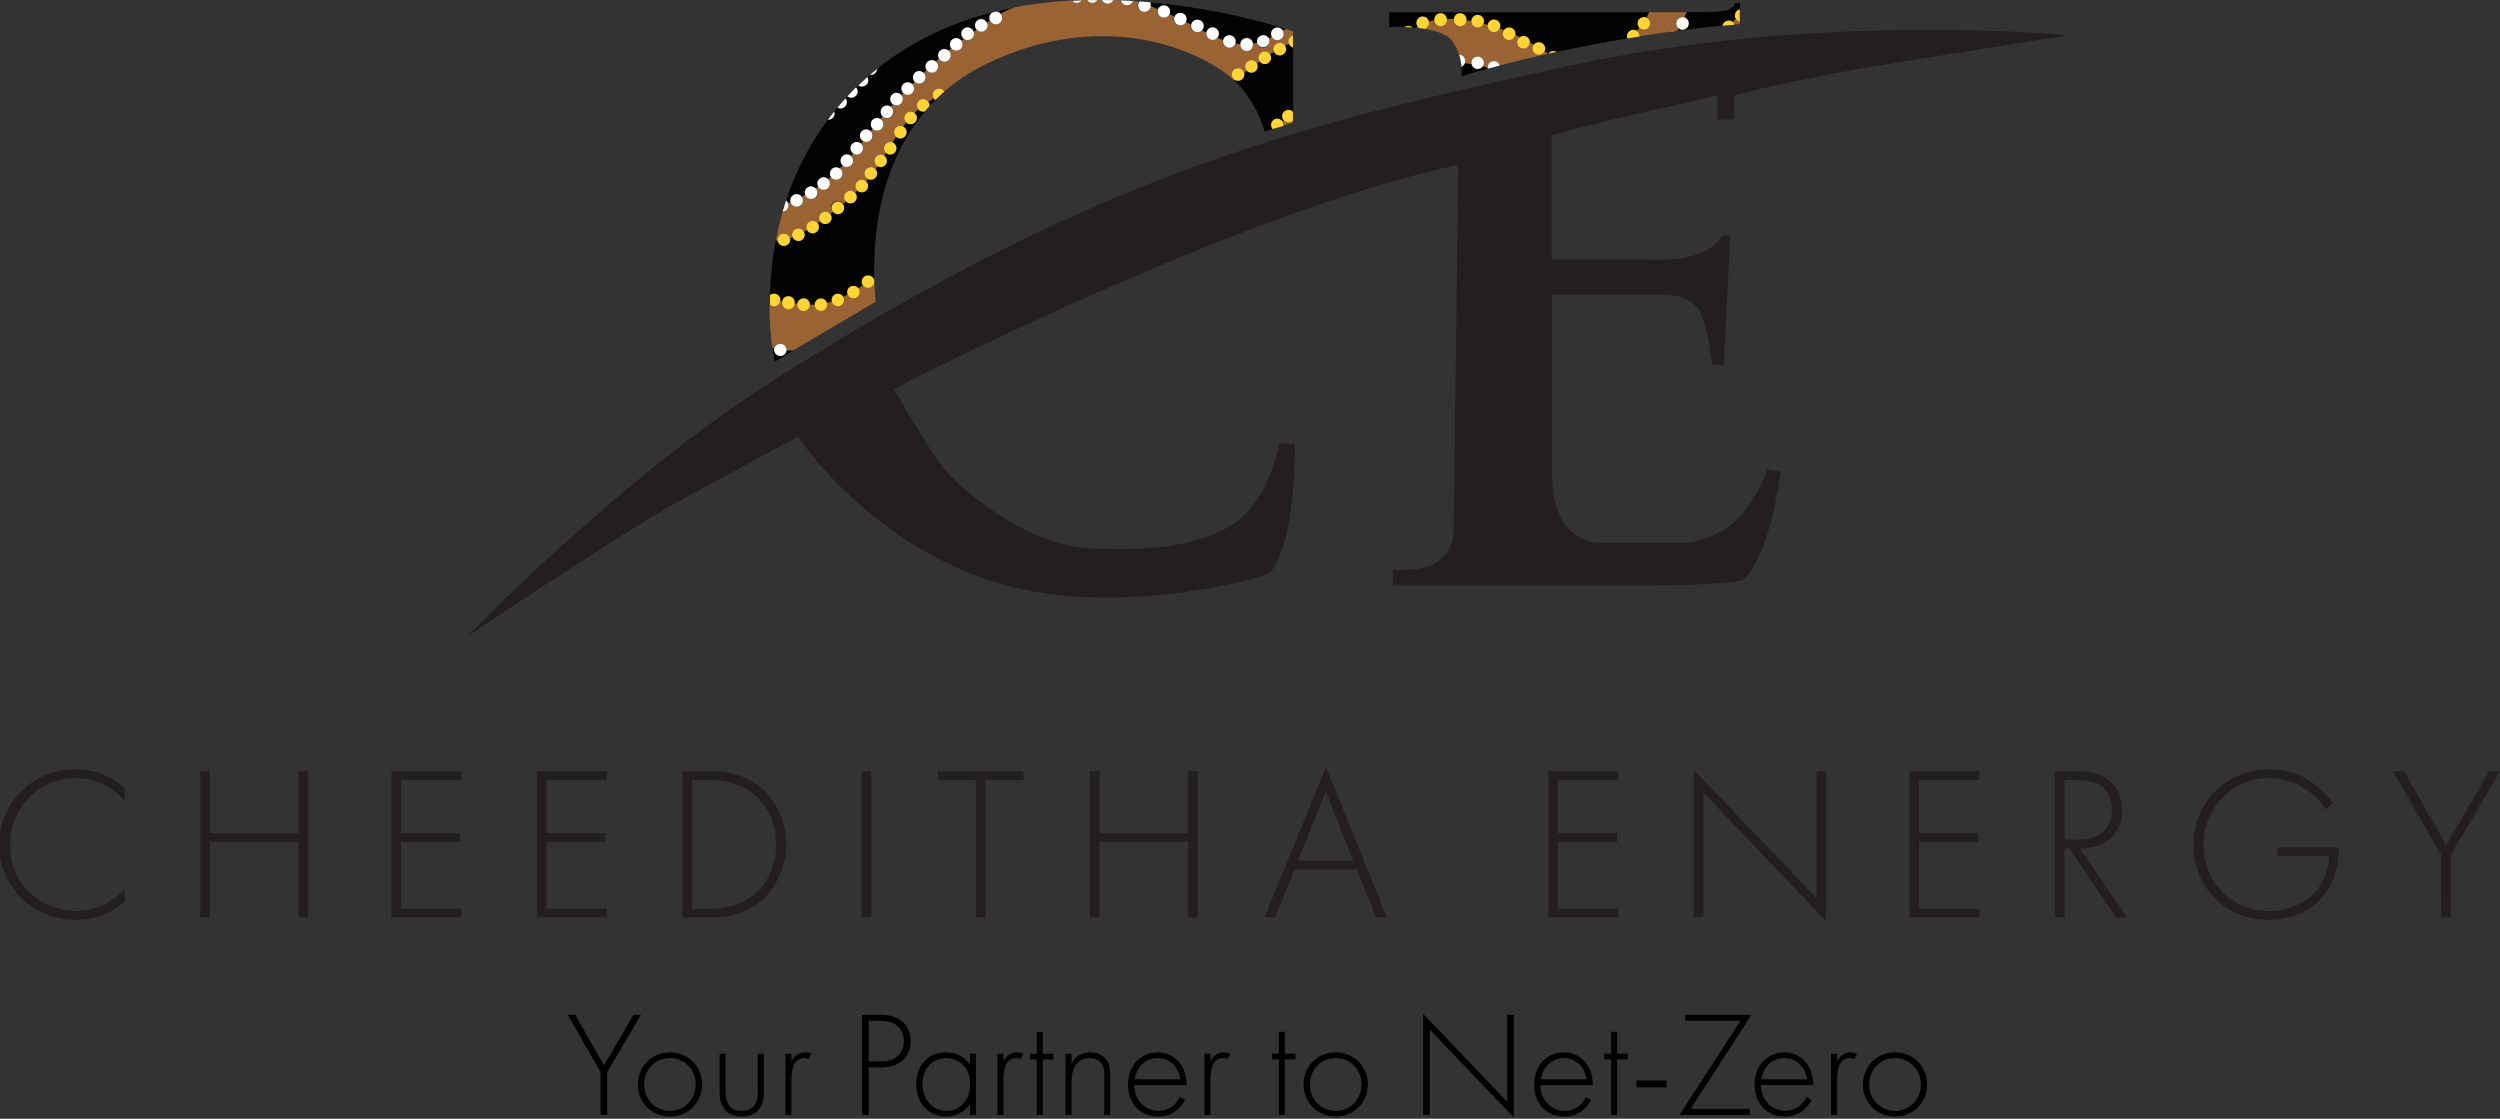 <svg width="800" height="358" viewBox="0 0 800 358" fill="none" xmlns="http://www.w3.org/2000/svg">
<rect x="0" y="0" width="800" height="358" fill="#333333" stroke="none"/>
<g clip-path="url(#clip0_128_1236)">
<path d="M39.975 256.329C38.036 254.03 35.62 252.181 32.895 250.909C30.169 249.637 27.2 248.974 24.193 248.965C12.207 248.965 3.223 258.576 3.223 270.433C3.223 284.315 14.796 291.538 24.263 291.538C27.224 291.493 30.145 290.845 32.846 289.632C35.548 288.42 37.974 286.668 39.975 284.486V288.515C35.661 292.3 30.112 294.374 24.374 294.348C21.17 294.422 17.983 293.857 15.001 292.684C12.018 291.511 9.3 289.755 7.004 287.518C4.709 285.281 2.882 282.608 1.632 279.657C0.382 276.705 -0.267 273.534 -0.276 270.328C-0.285 267.123 0.345 263.948 1.578 260.989C2.81 258.03 4.621 255.347 6.903 253.097C9.186 250.847 11.894 249.075 14.87 247.884C17.845 246.694 21.029 246.109 24.233 246.165C30.056 246.116 35.677 248.297 39.945 252.26L39.975 256.329Z" fill="#231F20"/>
<path d="M67.179 266.645H95.512V246.789H98.604V293.572H95.512V269.446H67.179V293.572H64.097V246.789H67.179V266.645Z" fill="#231F20"/>
<path d="M147.684 249.62H128.336V266.595H147.251V269.395H128.336V290.792H147.684V293.593H125.244V246.789H147.684V249.62Z" fill="#231F20"/>
<path d="M194.246 249.62H174.898V266.595H193.833V269.395H174.898V290.792H194.246V293.593H171.806V246.789H194.246V249.62Z" fill="#231F20"/>
<path d="M218.369 293.572V246.789H227.635C231.764 246.789 238.986 247.424 244.878 253.317C249.204 257.868 251.616 263.907 251.616 270.186C251.616 276.465 249.204 282.504 244.878 287.055C238.986 292.948 231.784 293.572 227.635 293.572H218.369ZM221.461 290.772H227.504C239.852 290.772 248.333 282.35 248.333 270.221C248.333 258.092 239.832 249.62 227.554 249.62H221.511L221.461 290.772Z" fill="#231F20"/>
<path d="M278.82 246.789V293.572H275.738V246.789H278.82Z" fill="#231F20"/>
<path d="M315.361 249.62V293.593H312.269V249.62H300.183V246.81H327.538V249.62H315.361Z" fill="#231F20"/>
<path d="M351.892 266.645H380.224V246.789H383.306V293.572H380.224V269.446H351.892V293.572H348.81V246.789H351.892V266.645Z" fill="#231F20"/>
<path d="M434.149 278.22H414.237L407.992 293.572H404.628L424.339 245.389L443.757 293.572H440.393L434.149 278.22ZM433.031 275.409L424.268 253.247L415.355 275.409H433.031Z" fill="#231F20"/>
<path d="M517.896 249.62H498.528V266.595H517.463V269.395H498.528V290.792H517.896V293.593H495.446V246.789H517.896V249.62Z" fill="#231F20"/>
<path d="M542.009 293.572V246.306L581.289 287.407V246.789H584.371V294.771L545.091 253.65V293.552L542.009 293.572Z" fill="#231F20"/>
<path d="M633.451 249.62H614.093V266.595H633.028V269.395H614.093V290.792H633.451V293.593H611.011V246.789H633.451V249.62Z" fill="#231F20"/>
<path d="M677.204 293.572L662.096 271.48H660.686V293.572H657.604V246.789H664.332C667.907 246.789 671.14 247.072 674.222 249.177C677.868 251.705 679.057 255.564 679.057 259.251C679.057 263.875 677.042 268.65 671.211 270.614C669.356 271.226 667.413 271.532 665.46 271.521L680.749 293.613L677.204 293.572ZM660.656 268.68H665.148C671.805 268.68 675.804 265.164 675.804 259.14C675.804 254.436 673.487 251.988 671.664 251C669.841 250.013 666.336 249.6 664.513 249.6H660.656V268.68Z" fill="#231F20"/>
<path d="M728.822 271.128H748.452C748.452 275.409 747.546 281.585 743.688 286.491C739.549 291.749 733.233 294.348 726.082 294.348C712.344 294.348 701.91 284.274 701.91 270.292C701.91 256.309 712.707 246.165 726.314 246.165C731.639 246.068 736.828 247.851 740.969 251.202C743.129 252.867 745.021 254.855 746.579 257.095L744.131 259.059C742.917 257.101 741.401 255.346 739.639 253.861C735.88 250.717 731.143 248.982 726.244 248.955C714.258 248.955 705.093 258.495 705.093 270.423C705.093 282.129 713.936 291.527 725.992 291.527C733.989 291.527 739.74 287.498 742.268 283.609C744.073 280.684 745.131 277.359 745.35 273.928H728.822V271.128Z" fill="#231F20"/>
<path d="M781.135 273.586L765.776 246.789H769.281L782.787 270.433L796.535 246.789H800.04L784.258 273.586V293.572H781.176L781.135 273.586Z" fill="#231F20"/>
<path d="M251.666 112.162C251.661 112.334 251.631 112.504 251.576 112.666C251.383 113.132 251.022 113.508 250.565 113.721C250.109 113.934 249.588 113.968 249.108 113.817C248.627 113.665 248.221 113.338 247.969 112.901C247.717 112.465 247.639 111.949 247.748 111.457L247.204 111.296C247.567 114.127 247.919 115.729 247.919 115.729L253.963 112.132C253.199 112.194 252.432 112.204 251.666 112.162V112.162Z" fill="#030202"/>
<path d="M364.653 0.453L363.797 0.403L364.532 0.625L364.653 0.453Z" fill="#030202"/>
<path d="M368.228 1.974C369.004 2.287 369.789 2.609 370.565 2.982C370.776 2.518 371.155 2.151 371.625 1.955C372.096 1.76 372.623 1.75 373.1 1.927C373.578 2.105 373.971 2.457 374.199 2.912C374.428 3.368 374.475 3.893 374.332 4.382L374.241 4.584L375.853 5.309C376.075 4.854 376.461 4.5 376.933 4.317C377.405 4.134 377.928 4.135 378.399 4.321C378.87 4.506 379.254 4.862 379.474 5.318C379.695 5.773 379.736 6.295 379.589 6.78C379.589 6.86 379.509 6.941 379.478 7.021L381.191 7.928C381.318 7.443 381.621 7.024 382.041 6.751C382.462 6.478 382.968 6.371 383.463 6.452C383.957 6.532 384.404 6.794 384.716 7.186C385.027 7.578 385.182 8.073 385.149 8.573C385.089 9.015 384.892 9.428 384.585 9.751L386.025 10.497C386.096 9.963 386.376 9.478 386.804 9.15C387.232 8.823 387.772 8.678 388.306 8.749C388.841 8.82 389.325 9.1 389.653 9.528C389.98 9.956 390.125 10.496 390.054 11.031C390.009 11.445 389.833 11.833 389.55 12.139C390.185 12.411 390.809 12.663 391.444 12.905C391.572 12.422 391.874 12.003 392.293 11.731C392.712 11.458 393.217 11.351 393.71 11.43C394.203 11.509 394.65 11.769 394.962 12.159C395.275 12.549 395.432 13.04 395.402 13.539C395.382 13.702 395.342 13.861 395.281 14.013C395.838 14.115 396.399 14.189 396.963 14.234C396.958 14.161 396.958 14.086 396.963 14.013C396.963 13.478 397.176 12.966 397.553 12.588C397.931 12.21 398.443 11.998 398.978 11.998C399.512 11.998 400.024 12.21 400.402 12.588C400.78 12.966 400.992 13.478 400.992 14.013C401.506 13.952 401.999 13.872 402.372 13.801C402.31 13.572 402.292 13.332 402.322 13.096C402.374 12.665 402.564 12.263 402.864 11.949C403.164 11.635 403.557 11.426 403.985 11.354C404.413 11.281 404.852 11.349 405.239 11.547C405.625 11.745 405.937 12.062 406.129 12.451C406.431 12.27 406.733 12.069 407.136 11.837C406.909 11.462 406.81 11.024 406.854 10.588C406.904 10.162 407.089 9.763 407.381 9.449C407.673 9.135 408.058 8.923 408.48 8.843C408.901 8.763 409.337 8.82 409.724 9.005C410.111 9.19 410.429 9.494 410.631 9.872L411.698 9.328C397.514 4.961 382.91 2.094 368.127 0.776C368.282 1.156 368.317 1.574 368.228 1.974V1.974Z" fill="#030202"/>
<path d="M412.434 14.003L411.195 14.617C411.392 14.921 411.504 15.272 411.519 15.634C411.533 15.996 411.45 16.355 411.278 16.673C411.106 16.992 410.851 17.258 410.541 17.444C410.23 17.63 409.875 17.729 409.513 17.73C409.129 17.729 408.754 17.619 408.431 17.412C408.108 17.204 407.851 16.91 407.69 16.561C407.257 16.813 406.824 17.085 406.391 17.367C406.616 17.696 406.736 18.087 406.733 18.485C406.733 19.02 406.521 19.532 406.143 19.91C405.765 20.288 405.253 20.5 404.719 20.5C404.4 20.5 404.086 20.424 403.802 20.279C403.519 20.133 403.274 19.923 403.087 19.664L402.211 20.299C402.381 20.607 402.468 20.954 402.463 21.306C402.448 21.695 402.321 22.071 402.096 22.39C401.872 22.708 401.561 22.954 401.2 23.099C400.839 23.244 400.443 23.281 400.061 23.206C399.68 23.131 399.328 22.947 399.048 22.676L398.152 23.351C398.187 23.514 398.208 23.679 398.212 23.845C398.214 24.199 398.122 24.548 397.945 24.855C397.769 25.162 397.515 25.418 397.209 25.596C396.902 25.773 396.554 25.867 396.2 25.868C395.846 25.868 395.498 25.775 395.191 25.598L395.009 25.739C399.609 30.246 402.935 35.89 404.648 42.099L407.247 41.333C407.029 41.089 406.873 40.796 406.793 40.478C406.714 40.161 406.713 39.829 406.791 39.511C406.868 39.193 407.022 38.899 407.239 38.654C407.456 38.409 407.729 38.22 408.035 38.105C408.341 37.989 408.67 37.949 408.995 37.99C409.32 38.03 409.63 38.149 409.898 38.336C410.167 38.523 410.386 38.772 410.536 39.063C410.687 39.353 410.764 39.676 410.762 40.003C410.767 40.101 410.767 40.198 410.762 40.295L413.783 39.409V38.573C413.505 38.863 413.146 39.063 412.753 39.147C412.361 39.232 411.951 39.197 411.578 39.047C411.206 38.897 410.886 38.639 410.661 38.306C410.436 37.972 410.316 37.58 410.316 37.178C410.316 36.776 410.436 36.383 410.661 36.05C410.886 35.717 411.206 35.458 411.578 35.308C411.951 35.158 412.361 35.123 412.753 35.208C413.146 35.292 413.505 35.492 413.783 35.782V15.191C413.482 15.111 413.203 14.962 412.969 14.756C412.734 14.55 412.551 14.292 412.434 14.003V14.003Z" fill="#030202"/>
<path d="M320.226 4.513C321.74 3.691 323.312 2.981 324.929 2.388C322.915 2.77 320.9 3.214 318.836 3.697C319.111 3.73 319.377 3.82 319.616 3.96C319.855 4.1 320.063 4.289 320.226 4.513V4.513Z" fill="#030202"/>
<path d="M298.803 31.471C298.245 31.8 297.671 32.163 297.08 32.559C297.312 32.897 297.438 33.297 297.443 33.707C297.448 33.778 297.448 33.848 297.443 33.919C298.047 33.264 298.672 32.609 299.316 31.974C299.12 31.835 298.946 31.665 298.803 31.471V31.471Z" fill="#030202"/>
<path d="M293.867 34.966C293.444 35.339 293.021 35.732 292.619 36.135C292.949 36.392 293.192 36.745 293.312 37.146C293.433 37.547 293.426 37.975 293.292 38.372C293.158 38.768 292.904 39.113 292.565 39.359C292.226 39.604 291.818 39.738 291.4 39.741C290.871 39.739 290.365 39.529 289.99 39.157C289.647 39.59 289.325 40.033 288.983 40.487C289.252 40.607 289.492 40.785 289.685 41.008C289.878 41.231 290.019 41.494 290.1 41.778C290.18 42.062 290.197 42.36 290.149 42.651C290.102 42.942 289.991 43.219 289.825 43.463C289.658 43.707 289.44 43.911 289.187 44.061C288.933 44.211 288.649 44.304 288.355 44.332C288.062 44.36 287.765 44.324 287.488 44.225C287.21 44.127 286.957 43.968 286.747 43.761C286.354 44.355 285.971 44.96 285.578 45.574C286.012 45.746 286.374 46.063 286.6 46.471C286.826 46.879 286.904 47.353 286.819 47.812C286.735 48.272 286.494 48.687 286.137 48.988C285.78 49.289 285.33 49.457 284.863 49.463C284.354 49.461 283.865 49.267 283.493 48.919C283.312 49.221 283.121 49.523 282.929 49.825C283.305 50.142 283.552 50.584 283.625 51.07C283.697 51.556 283.589 52.051 283.322 52.463C283.055 52.875 282.647 53.175 282.174 53.307C281.701 53.439 281.196 53.394 280.754 53.18L280.119 54.107C280.392 54.392 280.574 54.752 280.644 55.14C280.714 55.528 280.668 55.929 280.513 56.291C280.357 56.654 280.098 56.963 279.769 57.18C279.439 57.397 279.053 57.512 278.659 57.512C278.335 57.509 278.016 57.426 277.732 57.27C277.531 57.522 277.319 57.794 277.108 58.035C277.322 58.211 277.497 58.429 277.623 58.676C277.749 58.923 277.823 59.193 277.84 59.469C277.857 59.745 277.817 60.023 277.722 60.283C277.627 60.543 277.48 60.781 277.289 60.981C277.098 61.182 276.868 61.341 276.613 61.449C276.357 61.557 276.083 61.611 275.806 61.607C275.529 61.604 275.256 61.544 275.003 61.43C274.751 61.316 274.524 61.152 274.338 60.947L273.613 61.652C273.981 62.029 274.187 62.535 274.187 63.062C274.182 63.468 274.055 63.863 273.822 64.195C273.589 64.528 273.261 64.782 272.881 64.924C272.501 65.067 272.087 65.092 271.692 64.995C271.298 64.898 270.943 64.684 270.672 64.382L269.665 65.238C269.966 65.597 270.134 66.049 270.138 66.518C270.135 66.932 270.004 67.336 269.764 67.674C269.523 68.011 269.184 68.266 268.793 68.404C268.402 68.542 267.978 68.555 267.579 68.443C267.179 68.331 266.825 68.098 266.563 67.777L265.656 68.472C265.948 68.823 266.109 69.265 266.109 69.721C266.107 70.154 265.966 70.574 265.706 70.92C265.447 71.266 265.083 71.519 264.669 71.642C264.254 71.765 263.811 71.752 263.405 71.603C262.999 71.455 262.651 71.18 262.413 70.819L261.607 71.363C261.799 71.582 261.942 71.84 262.025 72.119C262.108 72.398 262.129 72.692 262.087 72.981C262.046 73.269 261.942 73.545 261.784 73.789C261.625 74.033 261.416 74.24 261.17 74.396C260.923 74.552 260.646 74.652 260.358 74.69C260.069 74.728 259.775 74.703 259.497 74.617C259.219 74.531 258.963 74.385 258.746 74.191C258.53 73.996 258.358 73.756 258.243 73.489L257.236 74.103C257.389 74.34 257.49 74.605 257.534 74.883C257.578 75.161 257.563 75.445 257.49 75.717C257.418 75.989 257.289 76.242 257.112 76.462C256.936 76.68 256.715 76.86 256.465 76.989C256.215 77.117 255.941 77.192 255.66 77.208C255.379 77.225 255.098 77.182 254.835 77.083C254.571 76.984 254.332 76.83 254.131 76.633C253.931 76.436 253.774 76.198 253.671 75.937C253.389 76.048 253.117 76.148 252.835 76.239C252.862 76.334 252.879 76.432 252.885 76.531C252.932 77.066 252.764 77.597 252.42 78.007C252.075 78.418 251.581 78.675 251.047 78.722C250.513 78.769 249.982 78.602 249.571 78.257C249.16 77.912 248.903 77.418 248.856 76.884H248.252C247.156 82.67 246.529 88.535 246.379 94.422C246.734 94.132 247.178 93.972 247.638 93.969C248.172 93.969 248.684 94.181 249.062 94.559C249.44 94.937 249.652 95.449 249.652 95.984C249.651 96.136 249.634 96.288 249.602 96.437L250.296 96.568C250.312 96.303 250.38 96.045 250.496 95.806C250.612 95.568 250.774 95.355 250.972 95.179C251.17 95.003 251.401 94.868 251.652 94.781C251.902 94.695 252.167 94.658 252.432 94.674C252.696 94.69 252.955 94.758 253.193 94.874C253.432 94.99 253.645 95.151 253.821 95.35C253.997 95.548 254.132 95.779 254.218 96.03C254.305 96.28 254.341 96.545 254.325 96.81C254.335 96.92 254.335 97.032 254.325 97.142L255.212 97.253C255.245 96.719 255.489 96.219 255.891 95.865C256.292 95.511 256.818 95.331 257.352 95.364C257.886 95.398 258.385 95.642 258.739 96.043C259.094 96.445 259.274 96.971 259.24 97.505C259.24 97.505 259.24 97.505 259.24 97.565C259.754 97.565 260.248 97.565 260.771 97.565C260.784 97.091 260.963 96.636 261.278 96.281C261.594 95.926 262.024 95.693 262.494 95.624C262.963 95.556 263.442 95.655 263.846 95.905C264.249 96.155 264.552 96.54 264.699 96.991C265.223 96.86 265.706 96.709 266.301 96.528C266.201 96.066 266.266 95.584 266.486 95.165C266.706 94.747 267.065 94.419 267.502 94.239C267.939 94.059 268.425 94.038 268.876 94.18C269.326 94.322 269.712 94.618 269.967 95.017C270.41 94.795 270.863 94.563 271.327 94.311C271.199 94.006 271.149 93.673 271.181 93.344C271.212 93.014 271.325 92.697 271.508 92.421C271.691 92.145 271.939 91.919 272.231 91.762C272.523 91.605 272.849 91.522 273.18 91.521C273.483 91.524 273.782 91.595 274.054 91.729C274.326 91.863 274.564 92.057 274.751 92.297C275.255 91.984 275.758 91.672 276.222 91.36C275.979 91.019 275.849 90.61 275.849 90.191C275.851 89.759 275.992 89.339 276.252 88.993C276.511 88.647 276.875 88.394 277.29 88.27C277.704 88.147 278.147 88.161 278.553 88.309C278.96 88.457 279.307 88.732 279.545 89.093L279.787 88.922C279.394 76.964 280.865 53.593 295.983 35.722C295.831 35.758 295.675 35.778 295.519 35.782C295.199 35.788 294.882 35.716 294.595 35.574C294.307 35.432 294.058 35.224 293.867 34.966V34.966Z" fill="#030202"/>
<path d="M394.163 23.845C394.171 23.36 394.354 22.893 394.679 22.532C395.003 22.171 395.447 21.939 395.928 21.879C396.41 21.819 396.897 21.935 397.3 22.206C397.703 22.476 397.995 22.883 398.122 23.351L399.018 22.676C398.81 22.473 398.649 22.226 398.546 21.954C398.442 21.683 398.399 21.392 398.419 21.101C398.439 20.811 398.521 20.529 398.66 20.273C398.8 20.018 398.992 19.796 399.226 19.622C399.459 19.448 399.727 19.327 400.012 19.267C400.296 19.207 400.59 19.209 400.874 19.273C401.158 19.337 401.424 19.462 401.655 19.64C401.886 19.817 402.075 20.041 402.211 20.299L403.087 19.664C402.842 19.32 402.712 18.908 402.714 18.485C402.719 18.057 402.859 17.641 403.116 17.298C403.373 16.955 403.733 16.703 404.143 16.578C404.552 16.453 404.991 16.463 405.396 16.605C405.8 16.747 406.149 17.014 406.391 17.367C406.824 17.085 407.257 16.813 407.69 16.561C407.567 16.3 407.502 16.015 407.499 15.725C407.499 15.292 407.638 14.87 407.897 14.523C408.156 14.175 408.52 13.92 408.935 13.796C409.35 13.671 409.794 13.684 410.201 13.832C410.608 13.98 410.957 14.255 411.195 14.617L412.434 14.003C412.341 13.768 412.293 13.519 412.293 13.267C412.295 12.833 412.437 12.411 412.699 12.065C412.96 11.718 413.326 11.465 413.743 11.343V9.983C413.743 9.983 412.988 9.721 411.588 9.278L410.52 9.822C410.713 10.179 410.794 10.587 410.752 10.991C410.691 11.521 410.423 12.005 410.005 12.337C409.588 12.67 409.056 12.823 408.526 12.764C408.215 12.724 407.917 12.613 407.656 12.438C407.396 12.263 407.18 12.029 407.025 11.756C406.663 11.988 406.36 12.189 406.018 12.371C406.151 12.626 406.227 12.906 406.243 13.193C406.258 13.48 406.212 13.768 406.107 14.035C406.003 14.303 405.842 14.546 405.636 14.746C405.43 14.947 405.183 15.101 404.912 15.198C404.642 15.295 404.354 15.333 404.067 15.31C403.781 15.286 403.502 15.202 403.251 15.062C403 14.922 402.782 14.73 402.611 14.498C402.44 14.267 402.321 14.002 402.261 13.721C401.848 13.791 401.395 13.872 400.881 13.932C400.901 14.086 400.901 14.242 400.881 14.396C400.866 14.66 400.799 14.919 400.684 15.158C400.568 15.396 400.407 15.61 400.209 15.786C400.012 15.963 399.781 16.098 399.531 16.185C399.281 16.273 399.016 16.31 398.751 16.294C398.487 16.279 398.228 16.212 397.989 16.097C397.75 15.982 397.537 15.82 397.361 15.622C397.184 15.425 397.049 15.194 396.962 14.944C396.874 14.693 396.837 14.428 396.853 14.164C396.288 14.118 395.727 14.044 395.171 13.942C394.991 14.392 394.656 14.762 394.227 14.985C393.797 15.208 393.302 15.269 392.831 15.156C392.36 15.044 391.946 14.766 391.663 14.373C391.381 13.979 391.249 13.498 391.293 13.015C391.293 12.945 391.293 12.895 391.293 12.834C390.658 12.592 390.034 12.341 389.399 12.069C389.114 12.383 388.737 12.599 388.322 12.686C387.906 12.773 387.474 12.727 387.087 12.554C386.699 12.38 386.376 12.089 386.164 11.722C385.952 11.354 385.861 10.929 385.904 10.507C385.904 10.507 385.904 10.457 385.904 10.426L384.464 9.681C384.171 9.982 383.791 10.184 383.378 10.258C382.965 10.332 382.538 10.276 382.159 10.096C381.779 9.916 381.465 9.622 381.261 9.255C381.057 8.888 380.972 8.466 381.02 8.049C381.016 7.985 381.016 7.921 381.02 7.858L379.307 6.951C379.078 7.403 378.688 7.751 378.214 7.928C377.739 8.105 377.216 8.097 376.748 7.905C376.279 7.713 375.9 7.352 375.686 6.893C375.471 6.435 375.437 5.912 375.591 5.43L375.681 5.238L374.07 4.513C373.84 4.954 373.454 5.294 372.988 5.468C372.522 5.641 372.008 5.637 371.545 5.454C371.083 5.271 370.704 4.924 370.482 4.479C370.26 4.033 370.211 3.522 370.343 3.042C370.343 2.992 370.343 2.952 370.394 2.911C369.618 2.579 368.833 2.257 368.057 1.904C368.043 2.017 368.02 2.128 367.986 2.236C367.915 2.501 367.789 2.747 367.619 2.962C367.448 3.176 367.236 3.353 366.994 3.483C366.753 3.612 366.488 3.691 366.215 3.714C365.942 3.738 365.667 3.705 365.407 3.619C365.148 3.532 364.908 3.394 364.704 3.212C364.499 3.03 364.334 2.808 364.218 2.559C364.102 2.311 364.038 2.042 364.03 1.768C364.021 1.494 364.069 1.222 364.169 0.967C364.217 0.822 364.281 0.684 364.361 0.554L363.625 0.332L362.346 0.242C362.203 0.652 361.932 1.004 361.572 1.247C361.212 1.49 360.783 1.611 360.35 1.59C359.916 1.57 359.501 1.41 359.165 1.134C358.83 0.859 358.593 0.482 358.489 0.06L356.061 -0.02C355.844 0.413 355.478 0.753 355.03 0.938C354.583 1.123 354.083 1.14 353.624 0.987C353.364 0.9 353.124 0.76 352.919 0.576C352.715 0.393 352.55 0.169 352.435 -0.081C351.952 -0.081 351.428 -0.081 350.965 -0.081C350.716 0.269 350.362 0.53 349.954 0.664C349.546 0.798 349.107 0.798 348.699 0.665C348.298 0.541 347.946 0.294 347.692 -0.04L345.919 0.02C345.662 0.338 345.314 0.569 344.922 0.685C344.529 0.8 344.111 0.793 343.723 0.665C343.419 0.558 343.143 0.382 342.918 0.151C336.81 0.466 330.73 1.186 324.718 2.307C323.1 2.9 321.528 3.611 320.014 4.433C320.314 4.838 320.45 5.341 320.397 5.843C320.347 6.269 320.162 6.668 319.87 6.982C319.577 7.295 319.192 7.508 318.771 7.588C318.349 7.667 317.914 7.611 317.527 7.425C317.14 7.24 316.822 6.936 316.62 6.558L315.613 7.213C315.755 7.528 315.811 7.876 315.774 8.22C315.713 8.75 315.445 9.235 315.027 9.567C314.61 9.899 314.078 10.053 313.548 9.993C313.092 9.938 312.67 9.728 312.349 9.399L311.342 10.084C311.418 10.338 311.439 10.607 311.403 10.87C311.372 11.379 311.149 11.858 310.779 12.21C310.409 12.562 309.919 12.759 309.408 12.764C309.078 12.723 308.764 12.602 308.492 12.411L307.626 13.036C307.9 13.46 308.004 13.973 307.918 14.471C307.831 14.969 307.561 15.416 307.161 15.725C306.76 16.033 306.258 16.179 305.755 16.134C305.251 16.09 304.783 15.857 304.443 15.483L303.526 16.219C303.771 16.433 303.961 16.704 304.078 17.007C304.196 17.311 304.238 17.638 304.201 17.962C304.141 18.492 303.872 18.976 303.455 19.308C303.038 19.641 302.505 19.794 301.975 19.735C301.67 19.699 301.378 19.595 301.119 19.429C300.861 19.263 300.644 19.04 300.485 18.778L299.478 19.704C299.709 19.892 299.895 20.128 300.024 20.396C300.153 20.665 300.221 20.958 300.223 21.256C300.22 21.683 300.081 22.099 299.826 22.442C299.571 22.785 299.214 23.038 298.806 23.165C298.398 23.292 297.96 23.286 297.555 23.147C297.151 23.008 296.801 22.745 296.557 22.394L295.6 23.311C295.8 23.496 295.961 23.72 296.072 23.969C296.183 24.218 296.243 24.487 296.247 24.76C296.251 25.033 296.2 25.303 296.096 25.556C295.993 25.808 295.839 26.037 295.645 26.228C295.45 26.419 295.219 26.569 294.965 26.668C294.711 26.767 294.439 26.814 294.166 26.805C293.894 26.796 293.626 26.731 293.379 26.616C293.132 26.5 292.911 26.335 292.729 26.132L291.934 26.917C292.283 27.299 292.472 27.8 292.463 28.317C292.453 28.834 292.244 29.328 291.88 29.696C291.517 30.063 291.025 30.277 290.508 30.292C289.992 30.308 289.488 30.124 289.103 29.778C288.892 30 288.68 30.212 288.479 30.433C288.769 30.789 288.929 31.233 288.932 31.692C288.932 32.227 288.72 32.739 288.342 33.117C287.964 33.495 287.452 33.707 286.918 33.707C286.507 33.706 286.106 33.58 285.77 33.344L285.045 34.16C285.289 34.315 285.498 34.521 285.656 34.763C285.814 35.006 285.918 35.279 285.961 35.566C286.004 35.852 285.985 36.144 285.905 36.422C285.824 36.701 285.685 36.958 285.496 37.178C285.308 37.397 285.074 37.574 284.811 37.694C284.548 37.816 284.262 37.878 283.972 37.879C283.683 37.879 283.397 37.817 283.133 37.697C282.87 37.577 282.635 37.401 282.446 37.183L281.761 38.009C282.008 38.156 282.22 38.354 282.384 38.591C282.548 38.827 282.659 39.095 282.711 39.378C282.762 39.661 282.753 39.952 282.683 40.23C282.612 40.509 282.483 40.77 282.304 40.994C282.125 41.219 281.9 41.403 281.644 41.534C281.388 41.664 281.107 41.739 280.82 41.752C280.533 41.765 280.246 41.716 279.98 41.609C279.713 41.502 279.472 41.339 279.273 41.132L278.629 41.948C278.933 42.227 279.143 42.593 279.232 42.997C279.321 43.4 279.284 43.821 279.125 44.203C278.967 44.584 278.695 44.908 278.347 45.13C277.999 45.351 277.591 45.461 277.178 45.443C276.821 45.43 276.473 45.323 276.171 45.131L275.527 45.937C275.745 46.124 275.921 46.355 276.043 46.616C276.164 46.877 276.229 47.16 276.232 47.448C276.232 47.982 276.019 48.495 275.642 48.873C275.264 49.25 274.751 49.463 274.217 49.463C273.78 49.46 273.356 49.315 273.009 49.05C272.777 49.332 272.555 49.614 272.314 49.896C272.625 50.162 272.848 50.518 272.953 50.914C273.057 51.311 273.038 51.73 272.898 52.116C272.758 52.501 272.503 52.835 272.168 53.072C271.834 53.309 271.435 53.438 271.024 53.442C270.529 53.438 270.052 53.252 269.685 52.918C269.376 53.247 269.064 53.583 268.748 53.925C269.018 54.11 269.239 54.358 269.392 54.648C269.545 54.938 269.624 55.26 269.624 55.588C269.616 56.024 269.467 56.446 269.198 56.791C268.929 57.135 268.556 57.382 268.135 57.496C267.713 57.61 267.266 57.583 266.861 57.421C266.456 57.258 266.114 56.968 265.888 56.595L264.991 57.35C265.207 57.551 265.376 57.795 265.486 58.068C265.597 58.34 265.647 58.634 265.632 58.927C265.617 59.221 265.538 59.508 265.401 59.768C265.264 60.028 265.071 60.254 264.837 60.432C264.603 60.609 264.332 60.734 264.045 60.796C263.758 60.858 263.46 60.856 263.173 60.791C262.887 60.726 262.618 60.599 262.386 60.419C262.153 60.238 261.963 60.01 261.829 59.748L261.003 60.312C261.221 60.528 261.388 60.791 261.489 61.08C261.591 61.37 261.624 61.679 261.588 61.984C261.552 62.289 261.447 62.581 261.28 62.839C261.114 63.097 260.89 63.314 260.627 63.472C260.364 63.63 260.069 63.727 259.763 63.753C259.457 63.78 259.149 63.736 258.863 63.626C258.577 63.516 258.319 63.341 258.111 63.116C257.902 62.891 257.748 62.621 257.659 62.327L256.551 62.931C256.738 63.169 256.868 63.445 256.934 63.739C256.999 64.034 256.998 64.339 256.93 64.633C256.861 64.927 256.728 65.202 256.539 65.437C256.351 65.672 256.111 65.862 255.84 65.993C255.568 66.124 255.27 66.192 254.968 66.192C254.666 66.192 254.369 66.124 254.097 65.993C253.825 65.863 253.585 65.673 253.397 65.438C253.208 65.203 253.074 64.928 253.006 64.634L252.2 64.987C252.273 65.171 252.32 65.364 252.341 65.561C252.36 65.825 252.327 66.09 252.244 66.341C252.161 66.592 252.029 66.824 251.856 67.025C251.683 67.225 251.472 67.389 251.236 67.508C250.999 67.626 250.742 67.697 250.478 67.716C249.581 70.829 248.866 73.902 248.302 76.884H248.907C248.907 76.884 248.907 76.884 248.907 76.823C248.892 76.33 249.059 75.848 249.376 75.47C249.693 75.092 250.138 74.843 250.626 74.771C251.114 74.699 251.612 74.809 252.024 75.079C252.437 75.35 252.736 75.763 252.865 76.239C253.147 76.148 253.419 76.048 253.701 75.937C253.579 75.674 253.514 75.39 253.509 75.101C253.51 74.658 253.657 74.228 253.927 73.876C254.197 73.525 254.574 73.273 255.002 73.158C255.43 73.043 255.883 73.073 256.293 73.242C256.702 73.411 257.044 73.71 257.266 74.093L258.273 73.479C258.156 73.216 258.094 72.931 258.092 72.643C258.092 72.108 258.304 71.596 258.682 71.218C259.06 70.84 259.572 70.628 260.106 70.628C260.399 70.63 260.688 70.697 260.952 70.822C261.216 70.947 261.45 71.128 261.637 71.353L262.443 70.809C262.224 70.485 262.108 70.102 262.111 69.711C262.111 69.177 262.323 68.664 262.701 68.287C263.079 67.909 263.591 67.696 264.125 67.696C264.425 67.698 264.721 67.767 264.991 67.897C265.261 68.028 265.499 68.218 265.686 68.452L266.593 67.757C266.376 67.561 266.204 67.321 266.089 67.053C265.975 66.784 265.92 66.494 265.928 66.202C265.936 65.91 266.008 65.624 266.138 65.362C266.268 65.101 266.454 64.871 266.681 64.689C266.909 64.506 267.174 64.375 267.457 64.305C267.74 64.234 268.036 64.227 268.322 64.282C268.609 64.337 268.88 64.454 269.117 64.624C269.354 64.794 269.551 65.014 269.695 65.269L270.702 64.412C270.381 64.048 270.202 63.579 270.199 63.093C270.199 62.558 270.411 62.046 270.789 61.668C271.166 61.29 271.679 61.078 272.213 61.078C272.479 61.078 272.742 61.13 272.987 61.232C273.233 61.334 273.456 61.484 273.643 61.672L274.368 60.967C274.088 60.685 273.898 60.327 273.821 59.937C273.744 59.548 273.784 59.144 273.935 58.777C274.087 58.41 274.344 58.096 274.674 57.874C275.003 57.653 275.391 57.533 275.788 57.532C276.288 57.533 276.769 57.72 277.138 58.056C277.35 57.814 277.561 57.542 277.763 57.29C277.437 57.121 277.164 56.867 276.972 56.555C276.78 56.242 276.678 55.884 276.675 55.517C276.674 55.114 276.795 54.72 277.02 54.386C277.246 54.052 277.567 53.794 277.941 53.644C278.315 53.494 278.726 53.46 279.119 53.546C279.513 53.632 279.872 53.835 280.15 54.127L280.784 53.2C280.415 52.972 280.13 52.631 279.971 52.227C279.811 51.824 279.786 51.38 279.9 50.961C280.013 50.542 280.258 50.171 280.599 49.903C280.94 49.635 281.358 49.484 281.791 49.473C282.199 49.471 282.597 49.598 282.929 49.835C283.121 49.533 283.312 49.231 283.493 48.929C283.202 48.652 283.001 48.295 282.914 47.903C282.827 47.511 282.86 47.102 283.007 46.729C283.154 46.356 283.409 46.035 283.74 45.807C284.071 45.58 284.462 45.457 284.863 45.453C285.108 45.453 285.35 45.498 285.578 45.584C285.971 44.97 286.354 44.365 286.747 43.771C286.542 43.584 286.379 43.357 286.266 43.104C286.153 42.851 286.094 42.577 286.092 42.3C286.092 41.766 286.304 41.253 286.682 40.876C287.06 40.498 287.572 40.285 288.106 40.285C288.411 40.286 288.711 40.359 288.983 40.497C289.315 40.044 289.637 39.6 289.99 39.167C289.801 38.982 289.65 38.761 289.546 38.517C289.443 38.273 289.388 38.012 289.385 37.747C289.385 37.212 289.598 36.7 289.975 36.322C290.353 35.944 290.866 35.732 291.4 35.732C291.84 35.733 292.268 35.878 292.619 36.145C293.021 35.742 293.444 35.349 293.867 34.976C293.577 34.621 293.417 34.176 293.414 33.717C293.415 33.289 293.553 32.872 293.807 32.527C294.061 32.182 294.418 31.927 294.827 31.799C295.235 31.671 295.674 31.677 296.079 31.815C296.485 31.954 296.835 32.218 297.08 32.569C297.678 32.173 298.252 31.81 298.803 31.481C298.584 31.149 298.468 30.76 298.47 30.363C298.476 29.93 298.62 29.51 298.883 29.166C299.145 28.822 299.511 28.572 299.927 28.452C300.343 28.332 300.786 28.349 301.191 28.501C301.597 28.653 301.942 28.931 302.177 29.295C306.472 25.582 311.257 22.477 316.398 20.067C348.115 5.047 377.061 12.32 392.481 23.653C393.364 24.303 394.211 24.999 395.019 25.739L395.201 25.598C394.888 25.424 394.627 25.17 394.444 24.862C394.262 24.554 394.165 24.203 394.163 23.845Z" fill="#9A6334"/>
<path d="M279.737 89.698C279.737 89.426 279.737 89.144 279.737 88.862L279.495 89.033C279.611 89.24 279.693 89.464 279.737 89.698V89.698Z" fill="#9A6334"/>
<path d="M279.767 90.353C279.72 90.756 279.553 91.137 279.286 91.444C279.02 91.751 278.667 91.969 278.273 92.072C277.88 92.174 277.465 92.156 277.082 92.018C276.7 91.88 276.368 91.629 276.131 91.299C275.657 91.612 275.124 91.924 274.66 92.236C274.943 92.588 275.099 93.024 275.104 93.475C275.1 93.939 274.938 94.386 274.643 94.744C274.348 95.101 273.939 95.346 273.485 95.437C273.031 95.528 272.56 95.46 272.15 95.244C271.74 95.028 271.417 94.677 271.236 94.251C270.773 94.503 270.319 94.735 269.876 94.956C270.061 95.26 270.162 95.608 270.168 95.964C270.168 96.498 269.956 97.01 269.578 97.388C269.201 97.766 268.688 97.978 268.154 97.978C267.706 97.976 267.271 97.824 266.919 97.546C266.567 97.269 266.318 96.882 266.21 96.447C265.656 96.629 265.132 96.78 264.609 96.911C264.673 97.095 264.707 97.289 264.709 97.485C264.709 98.019 264.497 98.532 264.119 98.909C263.742 99.287 263.229 99.499 262.695 99.499C262.161 99.499 261.648 99.287 261.271 98.909C260.893 98.532 260.681 98.019 260.681 97.485C260.177 97.485 259.673 97.485 259.15 97.485C259.142 98.019 258.922 98.528 258.538 98.901C258.155 99.273 257.639 99.477 257.105 99.469C256.571 99.461 256.062 99.241 255.69 98.858C255.317 98.474 255.113 97.959 255.121 97.424C255.115 97.341 255.115 97.256 255.121 97.172L254.235 97.062C254.191 97.596 253.936 98.091 253.527 98.438C253.118 98.784 252.588 98.954 252.054 98.91C251.52 98.866 251.025 98.612 250.678 98.203C250.332 97.794 250.162 97.264 250.206 96.729C250.201 96.649 250.201 96.568 250.206 96.487L249.511 96.356C249.431 96.692 249.266 97.001 249.033 97.254C248.8 97.507 248.505 97.696 248.178 97.803C247.851 97.911 247.501 97.932 247.163 97.866C246.825 97.799 246.51 97.647 246.248 97.424C246.24 102.035 246.526 106.641 247.104 111.215L247.648 111.377C247.643 111.357 247.643 111.336 247.648 111.316C247.811 110.863 248.13 110.484 248.549 110.246C248.968 110.009 249.458 109.929 249.93 110.022C250.402 110.114 250.826 110.373 251.124 110.751C251.422 111.129 251.575 111.601 251.555 112.082C252.333 112.135 253.114 112.135 253.892 112.082L280.22 96.578C280.22 96.578 279.958 94.271 279.767 90.353Z" fill="#9A6334"/>
<path d="M317.466 4.04C304.99 7.082 293.252 12.601 282.95 20.269C282.194 20.833 281.459 21.407 280.734 21.991L280.643 22.072V22.173C280.585 22.703 280.319 23.188 279.904 23.522C279.488 23.856 278.957 24.012 278.427 23.956V23.956L277.702 24.57L277.571 24.691C277.785 25.085 277.862 25.539 277.789 25.982C277.715 26.424 277.497 26.829 277.167 27.134C276.838 27.438 276.416 27.623 275.97 27.661C275.523 27.698 275.076 27.585 274.701 27.34L273.965 28.026C274.315 28.407 274.504 28.908 274.494 29.425C274.484 29.942 274.276 30.436 273.912 30.804C273.548 31.171 273.057 31.385 272.54 31.401C272.023 31.416 271.52 31.232 271.135 30.887C270.954 31.078 270.763 31.269 270.581 31.471C270.882 31.872 271.022 32.372 270.974 32.871C270.918 33.401 270.655 33.887 270.241 34.223C269.828 34.559 269.298 34.718 268.768 34.664C268.505 34.633 268.251 34.547 268.023 34.412L267.016 35.611L266.955 35.692C267.042 35.947 267.073 36.219 267.046 36.487C266.99 36.995 266.744 37.462 266.357 37.795C265.97 38.128 265.471 38.302 264.961 38.281C264.538 38.835 264.115 39.399 263.712 39.953C258.467 47.356 254.366 55.506 251.545 64.13C251.827 64.35 252.043 64.642 252.17 64.976L252.976 64.624C252.931 64.46 252.907 64.29 252.905 64.12C252.91 63.701 253.046 63.293 253.293 62.955C253.54 62.616 253.887 62.363 254.286 62.231C254.684 62.099 255.113 62.094 255.514 62.218C255.914 62.342 256.267 62.588 256.521 62.921L257.629 62.317C257.561 62.112 257.524 61.898 257.518 61.682C257.518 61.282 257.637 60.89 257.86 60.557C258.083 60.225 258.4 59.967 258.771 59.815C259.142 59.664 259.549 59.626 259.942 59.708C260.334 59.789 260.693 59.986 260.973 60.272L261.799 59.708C261.632 59.416 261.545 59.086 261.547 58.751C261.548 58.356 261.666 57.97 261.885 57.642C262.104 57.313 262.414 57.056 262.778 56.903C263.142 56.749 263.543 56.706 263.931 56.778C264.319 56.851 264.677 57.036 264.961 57.31L265.858 56.555C265.669 56.252 265.568 55.904 265.565 55.547C265.566 55.181 265.666 54.821 265.855 54.507C266.045 54.193 266.316 53.936 266.641 53.765C266.965 53.594 267.33 53.515 267.696 53.536C268.062 53.557 268.415 53.678 268.718 53.885C269.034 53.569 269.346 53.234 269.655 52.878C269.444 52.69 269.275 52.461 269.159 52.204C269.043 51.947 268.982 51.669 268.98 51.387C268.98 50.852 269.192 50.34 269.57 49.962C269.948 49.584 270.46 49.372 270.994 49.372C271.467 49.377 271.924 49.548 272.283 49.855C272.525 49.574 272.747 49.291 272.978 49.009C272.648 48.753 272.406 48.401 272.285 48.001C272.164 47.601 272.171 47.173 272.303 46.777C272.436 46.381 272.689 46.036 273.026 45.79C273.364 45.544 273.769 45.408 274.187 45.403C274.669 45.4 275.136 45.576 275.496 45.897L276.171 45.121C275.807 44.891 275.526 44.55 275.37 44.149C275.213 43.747 275.19 43.306 275.302 42.89C275.415 42.474 275.658 42.105 275.996 41.838C276.333 41.57 276.748 41.418 277.178 41.404C277.701 41.403 278.202 41.605 278.578 41.968L279.223 41.152C278.946 40.869 278.758 40.511 278.683 40.122C278.609 39.733 278.65 39.33 278.803 38.965C278.955 38.599 279.212 38.287 279.541 38.067C279.87 37.847 280.257 37.728 280.653 37.727C281.01 37.736 281.357 37.841 281.66 38.029L282.345 37.203C282.029 36.837 281.855 36.371 281.854 35.887C281.853 35.404 282.026 34.937 282.341 34.571C282.656 34.204 283.092 33.963 283.57 33.892C284.048 33.82 284.535 33.923 284.944 34.181L285.669 33.365C285.426 33.203 285.222 32.99 285.069 32.741C284.917 32.492 284.82 32.213 284.786 31.923C284.752 31.633 284.782 31.339 284.873 31.061C284.964 30.784 285.114 30.53 285.313 30.316C285.511 30.102 285.754 29.934 286.025 29.824C286.295 29.713 286.586 29.663 286.877 29.676C287.169 29.689 287.454 29.765 287.713 29.899C287.972 30.034 288.199 30.223 288.378 30.453C288.58 30.232 288.791 30.02 289.003 29.799C288.8 29.616 288.636 29.395 288.521 29.147C288.406 28.9 288.342 28.631 288.334 28.359C288.326 28.086 288.374 27.814 288.474 27.56C288.574 27.306 288.724 27.076 288.916 26.882C289.108 26.688 289.337 26.535 289.59 26.432C289.843 26.329 290.114 26.279 290.386 26.284C290.659 26.29 290.928 26.35 291.177 26.462C291.425 26.575 291.649 26.736 291.833 26.938L292.629 26.152C292.284 25.765 292.102 25.262 292.119 24.744C292.136 24.227 292.351 23.736 292.721 23.374C293.09 23.011 293.584 22.804 294.101 22.796C294.619 22.788 295.119 22.98 295.499 23.331L296.456 22.414C296.249 22.112 296.129 21.76 296.107 21.395C296.086 21.029 296.164 20.665 296.334 20.341C296.504 20.017 296.758 19.745 297.071 19.555C297.383 19.365 297.742 19.263 298.108 19.261C298.573 19.259 299.023 19.423 299.377 19.725L300.384 18.798C300.152 18.418 300.053 17.971 300.102 17.529C300.144 17.164 300.285 16.818 300.509 16.527C300.733 16.237 301.033 16.013 301.375 15.88C301.717 15.748 302.089 15.711 302.45 15.774C302.812 15.837 303.149 15.998 303.426 16.239L304.342 15.504C304.169 15.295 304.039 15.054 303.962 14.794C303.884 14.535 303.859 14.262 303.889 13.993C303.95 13.463 304.218 12.978 304.635 12.646C305.053 12.313 305.585 12.16 306.115 12.22C306.395 12.252 306.666 12.344 306.909 12.488C307.152 12.632 307.362 12.825 307.525 13.056L308.391 12.431C308.125 12.248 307.907 12.003 307.755 11.717C307.604 11.431 307.523 11.114 307.52 10.79C307.517 10.467 307.592 10.147 307.739 9.859C307.886 9.571 308.099 9.322 308.362 9.134C308.625 8.946 308.929 8.824 309.25 8.778C309.57 8.732 309.896 8.764 310.201 8.871C310.506 8.978 310.781 9.157 311.002 9.393C311.224 9.628 311.385 9.914 311.473 10.225L312.48 9.54C312.267 9.331 312.103 9.078 312 8.799C311.896 8.519 311.856 8.22 311.882 7.923C311.908 7.626 312 7.338 312.151 7.081C312.302 6.824 312.507 6.603 312.754 6.435C313 6.267 313.281 6.156 313.575 6.109C313.869 6.063 314.171 6.082 314.457 6.167C314.743 6.251 315.006 6.397 315.229 6.595C315.452 6.794 315.627 7.039 315.744 7.314L316.751 6.659C316.522 6.221 316.463 5.714 316.583 5.235C316.704 4.755 316.997 4.337 317.406 4.06L317.466 4.04Z" fill="#030202"/>
<path d="M251.153 65.389C250.901 66.165 250.669 66.941 250.448 67.716C250.712 67.697 250.969 67.626 251.206 67.508C251.442 67.389 251.653 67.225 251.826 67.025C251.999 66.824 252.131 66.592 252.214 66.341C252.297 66.09 252.33 65.825 252.311 65.561C252.29 65.364 252.243 65.171 252.17 64.987C252.043 64.652 251.827 64.36 251.545 64.14L251.153 65.389Z" fill="white"/>
<path d="M254.919 62.126C254.385 62.126 253.873 62.338 253.495 62.716C253.117 63.093 252.905 63.606 252.905 64.14C252.905 64.675 253.117 65.187 253.495 65.565C253.873 65.943 254.385 66.155 254.919 66.155C255.454 66.155 255.966 65.943 256.344 65.565C256.722 65.187 256.934 64.675 256.934 64.14C256.934 63.606 256.722 63.093 256.344 62.716C255.966 62.338 255.454 62.126 254.919 62.126Z" fill="white"/>
<path d="M257.518 61.692C257.524 61.908 257.561 62.122 257.629 62.327C257.794 62.806 258.134 63.204 258.58 63.443C259.027 63.682 259.547 63.745 260.037 63.618C260.527 63.491 260.951 63.184 261.225 62.759C261.5 62.333 261.604 61.82 261.517 61.321C261.429 60.822 261.158 60.374 260.756 60.067C260.353 59.759 259.85 59.615 259.346 59.661C258.842 59.708 258.374 59.943 258.035 60.319C257.696 60.696 257.512 61.186 257.518 61.692V61.692Z" fill="white"/>
<path d="M261.547 58.761C261.545 59.096 261.632 59.426 261.799 59.718C262.036 60.148 262.423 60.476 262.886 60.64C263.348 60.805 263.855 60.795 264.311 60.612C264.767 60.429 265.14 60.086 265.361 59.648C265.581 59.209 265.634 58.705 265.509 58.23C265.384 57.755 265.09 57.342 264.682 57.068C264.274 56.795 263.78 56.68 263.293 56.745C262.807 56.811 262.361 57.051 262.039 57.423C261.717 57.794 261.542 58.27 261.547 58.761Z" fill="white"/>
<path d="M265.566 55.547C265.568 55.904 265.669 56.252 265.858 56.555C266.084 56.928 266.425 57.218 266.831 57.38C267.236 57.543 267.683 57.569 268.105 57.456C268.526 57.342 268.899 57.094 269.168 56.75C269.437 56.406 269.586 55.984 269.594 55.547C269.594 55.22 269.514 54.897 269.362 54.608C269.209 54.318 268.988 54.07 268.718 53.885C268.415 53.678 268.062 53.557 267.696 53.536C267.33 53.515 266.965 53.594 266.641 53.765C266.316 53.936 266.045 54.193 265.855 54.507C265.666 54.821 265.566 55.181 265.566 55.547Z" fill="white"/>
<path d="M268.98 51.427C268.98 51.961 269.192 52.474 269.57 52.852C269.948 53.23 270.46 53.442 270.994 53.442C271.404 53.438 271.803 53.309 272.138 53.072C272.473 52.835 272.727 52.501 272.867 52.116C273.008 51.73 273.027 51.311 272.922 50.914C272.818 50.518 272.595 50.162 272.283 49.896C271.924 49.588 271.467 49.417 270.994 49.412C270.46 49.412 269.948 49.625 269.57 50.002C269.192 50.38 268.98 50.893 268.98 51.427Z" fill="white"/>
<path d="M272.142 47.448C272.143 47.758 272.215 48.064 272.353 48.342C272.491 48.62 272.691 48.862 272.938 49.05C273.285 49.315 273.71 49.46 274.147 49.463C274.681 49.463 275.193 49.25 275.571 48.873C275.949 48.495 276.161 47.982 276.161 47.448C276.161 46.913 275.949 46.401 275.571 46.023C275.193 45.645 274.681 45.433 274.147 45.433C273.614 45.436 273.104 45.649 272.729 46.027C272.353 46.404 272.142 46.915 272.142 47.448Z" fill="white"/>
<path d="M275.164 43.428C275.173 43.773 275.27 44.11 275.447 44.406C275.623 44.702 275.872 44.949 276.171 45.121C276.473 45.312 276.821 45.42 277.178 45.433C277.58 45.434 277.973 45.314 278.306 45.089C278.639 44.865 278.898 44.546 279.048 44.173C279.199 43.801 279.234 43.392 279.151 42.999C279.067 42.606 278.868 42.247 278.578 41.968C278.202 41.605 277.7 41.403 277.178 41.404C276.913 41.404 276.65 41.456 276.405 41.558C276.16 41.66 275.938 41.809 275.75 41.997C275.563 42.185 275.415 42.409 275.314 42.654C275.214 42.9 275.163 43.163 275.164 43.428Z" fill="white"/>
<path d="M278.659 39.741C278.651 40.097 278.738 40.448 278.91 40.759C279.082 41.07 279.333 41.33 279.638 41.512C279.943 41.695 280.291 41.793 280.646 41.798C281.002 41.803 281.352 41.713 281.662 41.539C281.971 41.364 282.229 41.111 282.409 40.805C282.589 40.498 282.685 40.15 282.687 39.794C282.689 39.439 282.597 39.089 282.42 38.781C282.243 38.473 281.988 38.217 281.68 38.039C281.377 37.851 281.03 37.746 280.673 37.737C280.141 37.737 279.63 37.948 279.252 38.323C278.875 38.699 278.662 39.209 278.659 39.741V39.741Z" fill="white"/>
<path d="M281.812 35.772C281.812 36.307 282.024 36.819 282.402 37.197C282.779 37.575 283.292 37.787 283.826 37.787C284.36 37.787 284.873 37.575 285.25 37.197C285.628 36.819 285.84 36.307 285.84 35.772C285.84 35.238 285.628 34.725 285.25 34.348C284.873 33.97 284.36 33.758 283.826 33.758C283.292 33.758 282.779 33.97 282.402 34.348C282.024 34.725 281.812 35.238 281.812 35.772Z" fill="white"/>
<path d="M284.873 31.692C284.874 32.017 284.953 32.337 285.104 32.625C285.255 32.912 285.473 33.159 285.74 33.344C286.076 33.58 286.477 33.706 286.888 33.707C287.422 33.707 287.934 33.495 288.312 33.117C288.69 32.739 288.902 32.227 288.902 31.692C288.899 31.233 288.739 30.789 288.449 30.433C288.187 30.112 287.832 29.879 287.433 29.767C287.034 29.654 286.61 29.668 286.219 29.806C285.828 29.944 285.489 30.199 285.248 30.536C285.007 30.874 284.876 31.278 284.873 31.692V31.692Z" fill="white"/>
<path d="M288.469 28.348C288.469 28.746 288.587 29.136 288.808 29.467C289.03 29.799 289.344 30.057 289.713 30.209C290.081 30.362 290.486 30.402 290.876 30.324C291.267 30.246 291.626 30.054 291.908 29.773C292.189 29.491 292.381 29.132 292.459 28.741C292.537 28.35 292.497 27.945 292.344 27.577C292.192 27.209 291.934 26.894 291.602 26.673C291.271 26.451 290.882 26.333 290.483 26.333C289.949 26.333 289.437 26.545 289.059 26.923C288.681 27.301 288.469 27.814 288.469 28.348Z" fill="white"/>
<path d="M292.145 24.741C292.145 25.14 292.263 25.529 292.485 25.861C292.706 26.192 293.021 26.45 293.389 26.603C293.757 26.755 294.162 26.795 294.553 26.718C294.943 26.64 295.302 26.448 295.584 26.166C295.866 25.884 296.058 25.525 296.135 25.134C296.213 24.744 296.173 24.338 296.021 23.97C295.868 23.602 295.61 23.288 295.279 23.066C294.948 22.845 294.558 22.727 294.16 22.727C293.625 22.727 293.113 22.939 292.735 23.317C292.358 23.695 292.145 24.207 292.145 24.741Z" fill="white"/>
<path d="M296.174 21.256C296.174 21.79 296.386 22.303 296.764 22.68C297.142 23.058 297.654 23.271 298.188 23.271C298.723 23.271 299.235 23.058 299.613 22.68C299.991 22.303 300.203 21.79 300.203 21.256C300.201 20.958 300.133 20.665 300.004 20.396C299.875 20.128 299.688 19.892 299.457 19.704C299.103 19.403 298.653 19.239 298.188 19.241C297.654 19.241 297.142 19.453 296.764 19.831C296.386 20.209 296.174 20.721 296.174 21.256Z" fill="white"/>
<path d="M300.213 17.508C300.164 17.951 300.263 18.397 300.495 18.778C300.654 19.04 300.871 19.263 301.129 19.429C301.388 19.595 301.681 19.699 301.986 19.735C302.251 19.764 302.52 19.74 302.776 19.664C303.032 19.589 303.271 19.463 303.478 19.294C303.685 19.125 303.857 18.917 303.983 18.681C304.109 18.446 304.186 18.187 304.211 17.921C304.248 17.598 304.206 17.27 304.088 16.967C303.971 16.663 303.781 16.393 303.537 16.179C303.26 15.938 302.922 15.777 302.561 15.714C302.2 15.65 301.828 15.687 301.486 15.82C301.143 15.953 300.844 16.176 300.62 16.467C300.395 16.757 300.255 17.104 300.213 17.468V17.508Z" fill="white"/>
<path d="M306.226 12.199C305.696 12.14 305.164 12.293 304.746 12.626C304.329 12.958 304.061 13.442 304 13.972C303.94 14.503 304.094 15.035 304.426 15.452C304.758 15.87 305.243 16.138 305.773 16.199C306.158 16.24 306.547 16.17 306.893 15.996C307.239 15.822 307.528 15.552 307.724 15.218C307.921 14.885 308.017 14.501 308.002 14.114C307.986 13.727 307.859 13.352 307.636 13.036C307.473 12.805 307.263 12.612 307.02 12.468C306.777 12.323 306.506 12.232 306.226 12.199V12.199Z" fill="white"/>
<path d="M309.872 8.764C309.337 8.704 308.801 8.859 308.381 9.194C307.961 9.529 307.691 10.018 307.631 10.552C307.571 11.087 307.725 11.623 308.061 12.043C308.396 12.464 308.884 12.734 309.419 12.794C309.949 12.853 310.481 12.7 310.898 12.368C311.315 12.035 311.584 11.551 311.644 11.021C311.681 10.758 311.66 10.49 311.584 10.235C311.478 9.847 311.258 9.499 310.953 9.237C310.648 8.975 310.271 8.81 309.872 8.764V8.764Z" fill="white"/>
<path d="M314.223 6.115C313.812 6.073 313.398 6.159 313.038 6.36C312.677 6.561 312.387 6.868 312.207 7.24C312.027 7.611 311.965 8.029 312.03 8.437C312.095 8.845 312.284 9.223 312.571 9.52C312.891 9.849 313.314 10.058 313.77 10.114C314.3 10.174 314.832 10.02 315.249 9.688C315.666 9.356 315.935 8.871 315.996 8.341C316.032 7.997 315.977 7.649 315.834 7.334C315.697 7.007 315.475 6.722 315.192 6.508C314.909 6.294 314.575 6.158 314.223 6.115V6.115Z" fill="white"/>
<path d="M318.836 3.697L317.486 4.04C317.077 4.317 316.785 4.735 316.664 5.214C316.543 5.694 316.603 6.201 316.831 6.639C316.954 6.894 317.13 7.12 317.346 7.302C317.563 7.485 317.815 7.62 318.087 7.698C318.359 7.777 318.645 7.797 318.925 7.758C319.205 7.718 319.474 7.62 319.714 7.47C319.954 7.32 320.16 7.121 320.318 6.886C320.475 6.651 320.582 6.385 320.63 6.106C320.678 5.827 320.667 5.541 320.598 5.266C320.528 4.992 320.401 4.735 320.226 4.513C320.063 4.289 319.855 4.1 319.616 3.96C319.377 3.82 319.111 3.73 318.836 3.697V3.697Z" fill="white"/>
<path d="M410.52 9.862C410.318 9.484 410 9.18 409.613 8.995C409.226 8.81 408.791 8.753 408.369 8.833C407.948 8.913 407.563 9.125 407.27 9.439C406.978 9.753 406.793 10.152 406.743 10.578C406.699 11.014 406.798 11.452 407.025 11.827C407.18 12.1 407.396 12.333 407.656 12.508C407.917 12.683 408.215 12.795 408.526 12.834C409.056 12.894 409.588 12.74 410.005 12.408C410.423 12.076 410.691 11.591 410.752 11.061C410.8 10.647 410.72 10.228 410.52 9.862V9.862Z" fill="white"/>
<path d="M404.477 11.273C403.947 11.213 403.415 11.366 402.998 11.699C402.58 12.031 402.312 12.516 402.251 13.046C402.222 13.282 402.239 13.521 402.301 13.751C402.48 14.254 402.852 14.666 403.335 14.896C403.574 15.009 403.833 15.075 404.097 15.088C404.361 15.102 404.626 15.063 404.875 14.975C405.124 14.886 405.354 14.749 405.55 14.572C405.746 14.395 405.906 14.18 406.02 13.941C406.133 13.702 406.199 13.443 406.212 13.179C406.226 12.915 406.187 12.65 406.099 12.401C405.948 12.089 405.72 11.822 405.436 11.624C405.152 11.427 404.821 11.306 404.477 11.273Z" fill="white"/>
<path d="M399.149 12.199C398.619 12.14 398.087 12.293 397.669 12.626C397.252 12.958 396.984 13.442 396.923 13.972C396.918 14.046 396.918 14.12 396.923 14.194C396.892 14.728 397.075 15.253 397.431 15.653C397.787 16.052 398.287 16.294 398.822 16.325C399.356 16.355 399.88 16.173 400.28 15.816C400.679 15.46 400.921 14.96 400.952 14.426C400.972 14.272 400.972 14.116 400.952 13.962C400.897 13.507 400.688 13.084 400.36 12.764C400.033 12.443 399.605 12.244 399.149 12.199Z" fill="white"/>
<path d="M393.589 11.273C393.09 11.22 392.588 11.357 392.184 11.655C391.78 11.953 391.501 12.392 391.404 12.884C391.404 12.945 391.404 12.995 391.404 13.066C391.36 13.548 391.492 14.03 391.774 14.423C392.056 14.816 392.471 15.094 392.942 15.207C393.413 15.319 393.908 15.259 394.338 15.036C394.767 14.813 395.102 14.442 395.281 13.993C395.342 13.841 395.382 13.681 395.402 13.519C395.434 13.252 395.413 12.981 395.338 12.722C395.264 12.464 395.139 12.223 394.97 12.013C394.801 11.804 394.592 11.63 394.354 11.503C394.117 11.376 393.857 11.298 393.589 11.273Z" fill="white"/>
<path d="M388.241 8.764C387.725 8.706 387.206 8.85 386.793 9.165C386.38 9.48 386.105 9.943 386.025 10.457C386.025 10.457 386.025 10.507 386.025 10.537C385.982 10.959 386.073 11.385 386.285 11.752C386.497 12.12 386.82 12.411 387.207 12.584C387.595 12.757 388.027 12.803 388.442 12.716C388.858 12.629 389.235 12.413 389.52 12.099C389.802 11.793 389.979 11.404 390.024 10.991C390.053 10.727 390.03 10.461 389.957 10.206C389.883 9.952 389.76 9.714 389.594 9.508C389.429 9.301 389.224 9.129 388.992 9.001C388.76 8.874 388.504 8.793 388.241 8.764V8.764Z" fill="white"/>
<path d="M383.366 6.306C382.878 6.254 382.388 6.382 381.987 6.665C381.586 6.949 381.303 7.37 381.191 7.848C381.187 7.911 381.187 7.975 381.191 8.039C381.144 8.456 381.228 8.878 381.432 9.245C381.637 9.612 381.95 9.906 382.33 10.086C382.71 10.266 383.136 10.322 383.549 10.248C383.962 10.174 384.342 9.972 384.635 9.671C384.942 9.347 385.14 8.935 385.199 8.492C385.223 8.228 385.194 7.962 385.115 7.709C385.035 7.457 384.907 7.222 384.736 7.019C384.566 6.816 384.357 6.648 384.122 6.526C383.887 6.404 383.63 6.329 383.366 6.306V6.306Z" fill="white"/>
<path d="M378.31 4.191C377.844 4.045 377.34 4.075 376.894 4.273C376.447 4.471 376.088 4.825 375.883 5.269L375.792 5.46C375.639 5.942 375.673 6.465 375.887 6.924C376.101 7.382 376.481 7.743 376.949 7.935C377.417 8.127 377.941 8.135 378.415 7.958C378.89 7.782 379.28 7.433 379.509 6.981C379.509 6.901 379.589 6.82 379.619 6.739C379.702 6.486 379.734 6.219 379.713 5.953C379.692 5.688 379.619 5.429 379.497 5.192C379.375 4.955 379.207 4.744 379.004 4.572C378.8 4.4 378.564 4.271 378.31 4.191V4.191Z" fill="white"/>
<path d="M373.053 1.803C372.57 1.646 372.045 1.676 371.584 1.889C371.122 2.102 370.758 2.482 370.565 2.952C370.565 2.952 370.565 3.032 370.515 3.083C370.382 3.562 370.431 4.074 370.653 4.519C370.875 4.964 371.254 5.312 371.717 5.494C372.179 5.677 372.693 5.682 373.159 5.508C373.625 5.334 374.011 4.994 374.241 4.553L374.332 4.352C374.415 4.101 374.449 3.835 374.43 3.571C374.41 3.307 374.34 3.049 374.221 2.812C374.102 2.576 373.938 2.365 373.737 2.191C373.537 2.018 373.304 1.886 373.053 1.803V1.803Z" fill="white"/>
<path d="M364.653 0.453L364.532 0.625C364.452 0.754 364.388 0.893 364.34 1.038C364.24 1.292 364.192 1.565 364.201 1.839C364.209 2.113 364.273 2.382 364.389 2.63C364.505 2.878 364.67 3.1 364.875 3.282C365.079 3.464 365.319 3.603 365.579 3.689C365.839 3.776 366.113 3.808 366.386 3.785C366.659 3.761 366.924 3.683 367.166 3.553C367.407 3.424 367.62 3.247 367.79 3.032C367.961 2.818 368.086 2.571 368.158 2.307C368.314 1.781 368.263 1.215 368.017 0.725C366.909 0.625 365.811 0.534 364.653 0.453Z" fill="white"/>
<path d="M359.979 1.572C360.483 1.738 361.032 1.699 361.507 1.464C361.982 1.228 362.345 0.814 362.518 0.312C361.248 0.242 359.959 0.181 358.66 0.131C358.74 0.463 358.903 0.77 359.133 1.022C359.364 1.274 359.655 1.463 359.979 1.572V1.572Z" fill="white"/>
<path d="M353.795 1.068C354.255 1.221 354.754 1.204 355.202 1.019C355.649 0.834 356.015 0.493 356.233 0.06C355.034 0.06 353.825 0.01 352.607 0.01C352.723 0.258 352.888 0.479 353.092 0.661C353.297 0.843 353.536 0.981 353.795 1.068V1.068Z" fill="white"/>
<path d="M348.87 0.796C349.278 0.929 349.718 0.929 350.125 0.795C350.533 0.661 350.887 0.4 351.136 0.05C350.059 0.05 348.981 0.05 347.903 0.05C348.141 0.393 348.478 0.653 348.87 0.796V0.796Z" fill="white"/>
<path d="M343.935 0.796C344.323 0.924 344.741 0.931 345.133 0.816C345.525 0.7 345.873 0.469 346.13 0.151C345.123 0.151 344.116 0.232 343.109 0.282C343.34 0.516 343.623 0.692 343.935 0.796V0.796Z" fill="white"/>
<path d="M250.307 110.117C250.055 110.034 249.79 110.001 249.526 110.02C249.262 110.039 249.004 110.11 248.767 110.229C248.531 110.347 248.32 110.512 248.147 110.712C247.973 110.913 247.842 111.145 247.758 111.397C247.754 111.417 247.754 111.437 247.758 111.457C247.649 111.949 247.728 112.465 247.979 112.901C248.231 113.338 248.637 113.665 249.118 113.817C249.599 113.968 250.119 113.934 250.576 113.721C251.032 113.508 251.393 113.132 251.586 112.666C251.641 112.504 251.672 112.334 251.676 112.162C251.706 111.718 251.588 111.276 251.34 110.906C251.092 110.536 250.729 110.259 250.307 110.117V110.117Z" fill="white"/>
<path d="M267.046 36.518C267.073 36.249 267.042 35.978 266.955 35.722C266.583 36.175 266.22 36.639 265.858 37.092C265.495 37.545 265.263 37.908 264.961 38.311C265.471 38.332 265.97 38.158 266.357 37.825C266.744 37.493 266.99 37.025 267.046 36.518V36.518Z" fill="white"/>
<path d="M270.974 32.901C271.022 32.402 270.882 31.902 270.581 31.501C270.138 31.995 269.695 32.508 269.262 32.972C268.829 33.435 268.436 33.979 268.023 34.443C268.252 34.577 268.505 34.663 268.768 34.694C269.298 34.748 269.828 34.589 270.241 34.253C270.655 33.917 270.918 33.431 270.974 32.901Z" fill="white"/>
<path d="M274.429 29.526C274.459 29.252 274.432 28.975 274.351 28.712C274.269 28.448 274.135 28.204 273.955 27.995C273.939 27.999 273.922 27.999 273.905 27.995L272.968 28.922C272.354 29.547 271.76 30.171 271.176 30.806C271.458 31.029 271.795 31.173 272.151 31.223C272.508 31.272 272.871 31.224 273.203 31.085C273.535 30.947 273.824 30.721 274.04 30.433C274.255 30.145 274.39 29.804 274.429 29.446V29.526Z" fill="white"/>
<path d="M277.843 25.91C277.881 25.484 277.782 25.057 277.561 24.691C277.249 24.953 276.947 25.225 276.645 25.497C275.97 26.101 275.335 26.726 274.691 27.34C274.977 27.54 275.311 27.661 275.658 27.693C276.006 27.725 276.356 27.666 276.673 27.521C276.991 27.377 277.266 27.153 277.471 26.87C277.676 26.588 277.804 26.257 277.843 25.91V25.91Z" fill="white"/>
<path d="M280.663 22.173V22.072C279.898 22.686 279.152 23.321 278.417 23.956C278.682 23.988 278.951 23.967 279.207 23.895C279.464 23.822 279.704 23.7 279.913 23.534C280.122 23.368 280.296 23.162 280.425 22.928C280.553 22.695 280.635 22.438 280.663 22.173V22.173Z" fill="white"/>
<path d="M413.743 38.573C413.555 38.768 413.33 38.923 413.081 39.029C412.832 39.135 412.564 39.189 412.293 39.189C412.022 39.189 411.754 39.135 411.505 39.029C411.256 38.923 411.03 38.768 410.842 38.573L410.46 38.895C410.645 39.2 410.749 39.547 410.762 39.903C410.767 40 410.767 40.097 410.762 40.195L413.783 39.338L413.743 38.573Z" fill="#9A6334"/>
<path d="M250.991 78.687C251.521 78.646 252.012 78.397 252.359 77.995C252.706 77.594 252.881 77.071 252.845 76.541C252.839 76.442 252.822 76.344 252.794 76.249C252.666 75.773 252.367 75.36 251.954 75.089C251.541 74.819 251.044 74.709 250.555 74.781C250.067 74.853 249.623 75.102 249.306 75.48C248.989 75.859 248.822 76.34 248.836 76.833C248.836 76.833 248.836 76.833 248.836 76.894C248.892 77.414 249.148 77.892 249.551 78.227C249.953 78.562 250.47 78.727 250.991 78.687Z" fill="#FFD437"/>
<path d="M255.483 77.126C255.882 77.126 256.271 77.007 256.603 76.786C256.934 76.564 257.192 76.25 257.345 75.882C257.497 75.514 257.537 75.109 257.459 74.718C257.381 74.327 257.19 73.968 256.908 73.686C256.626 73.404 256.267 73.212 255.877 73.135C255.486 73.057 255.081 73.097 254.713 73.249C254.345 73.402 254.03 73.66 253.809 73.991C253.587 74.323 253.469 74.712 253.469 75.111C253.474 75.4 253.539 75.684 253.66 75.947C253.82 76.297 254.077 76.594 254.4 76.803C254.723 77.012 255.099 77.124 255.483 77.126V77.126Z" fill="#FFD437"/>
<path d="M262.07 72.663C262.07 72.128 261.858 71.616 261.481 71.238C261.103 70.86 260.59 70.648 260.056 70.648C259.522 70.648 259.01 70.86 258.632 71.238C258.254 71.616 258.042 72.128 258.042 72.663C258.043 72.951 258.105 73.236 258.223 73.499C258.417 73.912 258.745 74.247 259.155 74.449C259.564 74.651 260.029 74.708 260.475 74.611C260.921 74.513 261.32 74.268 261.608 73.914C261.896 73.56 262.056 73.119 262.06 72.663H262.07Z" fill="#FFD437"/>
<path d="M265.686 68.482C265.499 68.248 265.261 68.058 264.991 67.928C264.721 67.797 264.425 67.728 264.125 67.727C263.591 67.727 263.079 67.939 262.701 68.317C262.323 68.695 262.111 69.207 262.111 69.741C262.113 70.132 262.228 70.513 262.443 70.839C262.688 71.184 263.034 71.443 263.434 71.579C263.833 71.716 264.266 71.724 264.67 71.601C265.074 71.479 265.43 71.232 265.686 70.897C265.943 70.561 266.087 70.153 266.099 69.731C266.11 69.28 265.964 68.838 265.686 68.482V68.482Z" fill="#FFD437"/>
<path d="M268.114 64.513C267.715 64.513 267.326 64.631 266.995 64.853C266.663 65.074 266.405 65.389 266.253 65.757C266.1 66.125 266.06 66.53 266.138 66.921C266.216 67.312 266.408 67.671 266.689 67.953C266.971 68.234 267.33 68.426 267.721 68.504C268.112 68.582 268.517 68.542 268.885 68.389C269.253 68.237 269.567 67.978 269.789 67.647C270.01 67.316 270.128 66.926 270.128 66.528C270.124 66.059 269.956 65.607 269.655 65.248C269.467 65.02 269.232 64.836 268.966 64.709C268.7 64.582 268.409 64.515 268.114 64.513V64.513Z" fill="#FFD437"/>
<path d="M274.157 63.072C274.157 62.538 273.944 62.026 273.567 61.648C273.189 61.27 272.677 61.058 272.142 61.058C271.608 61.058 271.096 61.27 270.718 61.648C270.34 62.026 270.128 62.538 270.128 63.072C270.131 63.559 270.31 64.027 270.632 64.392C270.901 64.698 271.258 64.915 271.654 65.014C272.05 65.113 272.466 65.09 272.848 64.946C273.231 64.803 273.56 64.548 273.794 64.213C274.028 63.878 274.154 63.481 274.157 63.072Z" fill="#FFD437"/>
<path d="M275.758 61.541C276.225 61.541 276.676 61.379 277.036 61.082C277.397 60.786 277.643 60.374 277.733 59.916C277.823 59.459 277.752 58.984 277.531 58.573C277.311 58.162 276.954 57.841 276.523 57.663C276.092 57.486 275.612 57.463 275.166 57.6C274.721 57.737 274.336 58.024 274.078 58.413C273.82 58.801 273.705 59.267 273.753 59.731C273.8 60.195 274.007 60.629 274.338 60.957C274.716 61.332 275.226 61.542 275.758 61.541V61.541Z" fill="#FFD437"/>
<path d="M278.659 53.492C278.125 53.492 277.612 53.705 277.235 54.082C276.857 54.46 276.645 54.973 276.645 55.507C276.648 55.873 276.75 56.232 276.942 56.545C277.134 56.857 277.407 57.111 277.732 57.28C278.016 57.436 278.335 57.519 278.659 57.522C279.193 57.522 279.706 57.309 280.083 56.932C280.461 56.554 280.673 56.041 280.673 55.507C280.673 54.973 280.461 54.46 280.083 54.082C279.706 53.705 279.193 53.492 278.659 53.492Z" fill="#FFD437"/>
<path d="M282.94 49.825C282.608 49.588 282.209 49.461 281.801 49.463C281.368 49.474 280.95 49.625 280.609 49.893C280.268 50.161 280.023 50.532 279.91 50.951C279.796 51.37 279.821 51.814 279.981 52.217C280.14 52.621 280.425 52.962 280.794 53.19C281.097 53.378 281.445 53.482 281.801 53.492C282.229 53.489 282.644 53.35 282.987 53.095C283.33 52.84 283.584 52.483 283.71 52.075C283.837 51.667 283.831 51.229 283.692 50.824C283.554 50.42 283.29 50.07 282.94 49.825V49.825Z" fill="#FFD437"/>
<path d="M285.588 45.574C285.36 45.487 285.118 45.443 284.873 45.443C284.472 45.447 284.081 45.57 283.75 45.797C283.419 46.025 283.164 46.346 283.017 46.719C282.87 47.092 282.837 47.501 282.924 47.893C283.011 48.285 283.213 48.642 283.504 48.919C283.875 49.267 284.364 49.461 284.873 49.463C285.34 49.457 285.79 49.289 286.147 48.988C286.504 48.687 286.745 48.272 286.83 47.812C286.914 47.353 286.836 46.879 286.61 46.471C286.384 46.063 286.023 45.746 285.588 45.574Z" fill="#FFD437"/>
<path d="M288.993 40.487C288.721 40.349 288.421 40.276 288.116 40.275C287.582 40.275 287.07 40.488 286.692 40.865C286.314 41.243 286.102 41.756 286.102 42.29C286.102 42.824 286.314 43.337 286.692 43.715C287.07 44.093 287.582 44.305 288.116 44.305C288.569 44.3 289.006 44.143 289.358 43.859C289.71 43.576 289.957 43.182 290.058 42.741C290.159 42.3 290.109 41.838 289.916 41.429C289.722 41.02 289.397 40.688 288.993 40.487V40.487Z" fill="#FFD437"/>
<path d="M292.619 36.135C292.268 35.868 291.84 35.723 291.4 35.722C290.866 35.722 290.353 35.934 289.976 36.312C289.598 36.69 289.385 37.202 289.385 37.737C289.385 38.271 289.598 38.783 289.976 39.161C290.353 39.539 290.866 39.752 291.4 39.752C291.818 39.748 292.226 39.614 292.565 39.369C292.904 39.123 293.158 38.779 293.292 38.382C293.426 37.985 293.433 37.557 293.313 37.156C293.192 36.755 292.949 36.402 292.619 36.145V36.135Z" fill="#FFD437"/>
<path d="M295.429 31.692C294.894 31.692 294.382 31.905 294.004 32.282C293.627 32.66 293.414 33.173 293.414 33.707C293.418 34.166 293.577 34.611 293.868 34.966C294.055 35.201 294.293 35.39 294.563 35.521C294.833 35.651 295.129 35.72 295.429 35.722C295.585 35.717 295.74 35.697 295.892 35.661C296.386 35.077 296.899 34.493 297.413 33.919C297.418 33.848 297.418 33.778 297.413 33.707C297.408 33.297 297.282 32.897 297.05 32.559C296.868 32.296 296.626 32.08 296.344 31.93C296.062 31.779 295.748 31.698 295.429 31.692Z" fill="#FFD437"/>
<path d="M300.485 28.348C299.95 28.348 299.438 28.56 299.06 28.938C298.683 29.316 298.47 29.828 298.47 30.363C298.468 30.76 298.584 31.149 298.803 31.481C298.937 31.672 299.1 31.842 299.286 31.985C299.931 31.34 300.606 30.705 301.301 30.081L302.177 29.295C301.997 29.007 301.748 28.77 301.452 28.604C301.156 28.439 300.824 28.351 300.485 28.348Z" fill="#FFD437"/>
<path d="M396.168 21.83C395.769 21.83 395.38 21.948 395.049 22.17C394.717 22.391 394.459 22.706 394.307 23.074C394.154 23.442 394.114 23.847 394.192 24.238C394.27 24.629 394.462 24.988 394.743 25.27C395.025 25.551 395.384 25.743 395.775 25.821C396.165 25.899 396.57 25.859 396.939 25.706C397.307 25.554 397.621 25.296 397.843 24.964C398.064 24.633 398.182 24.243 398.182 23.845C398.177 23.679 398.157 23.514 398.122 23.351C398.012 22.916 397.76 22.53 397.406 22.255C397.052 21.979 396.616 21.83 396.168 21.83V21.83Z" fill="#FFD437"/>
<path d="M400.448 19.241C400.05 19.241 399.66 19.359 399.329 19.581C398.998 19.802 398.74 20.117 398.587 20.485C398.435 20.853 398.395 21.258 398.473 21.649C398.55 22.04 398.742 22.399 399.024 22.68C399.306 22.962 399.664 23.154 400.055 23.232C400.446 23.31 400.851 23.27 401.219 23.117C401.587 22.965 401.902 22.706 402.123 22.375C402.344 22.044 402.463 21.654 402.463 21.256C402.468 20.904 402.381 20.556 402.211 20.248C402.032 19.939 401.775 19.683 401.466 19.506C401.156 19.329 400.805 19.238 400.448 19.241Z" fill="#FFD437"/>
<path d="M406.391 17.367C406.149 17.014 405.8 16.747 405.396 16.605C404.992 16.463 404.553 16.453 404.143 16.578C403.733 16.703 403.373 16.955 403.116 17.298C402.86 17.641 402.719 18.057 402.714 18.485C402.714 19.02 402.927 19.532 403.304 19.91C403.682 20.288 404.195 20.5 404.729 20.5C405.263 20.5 405.775 20.288 406.153 19.91C406.531 19.532 406.743 19.02 406.743 18.485C406.743 18.085 406.62 17.695 406.391 17.367V17.367Z" fill="#FFD437"/>
<path d="M409.513 17.73C409.949 17.731 410.373 17.591 410.723 17.33C411.072 17.069 411.327 16.702 411.45 16.284C411.574 15.866 411.558 15.419 411.405 15.011C411.253 14.602 410.972 14.254 410.605 14.019C410.238 13.784 409.805 13.674 409.37 13.706C408.935 13.738 408.523 13.91 408.194 14.197C407.866 14.483 407.639 14.869 407.548 15.295C407.457 15.721 407.507 16.166 407.69 16.561C407.851 16.91 408.108 17.204 408.431 17.412C408.754 17.619 409.129 17.729 409.513 17.73Z" fill="#FFD437"/>
<path d="M412.293 13.267C412.293 13.519 412.341 13.768 412.434 14.003C412.547 14.287 412.724 14.542 412.951 14.748C413.178 14.954 413.449 15.106 413.743 15.191V11.343C413.326 11.465 412.96 11.718 412.699 12.065C412.437 12.411 412.295 12.833 412.293 13.267V13.267Z" fill="#FFD437"/>
<path d="M247.658 93.969C247.199 93.972 246.754 94.132 246.399 94.422V95.52C246.399 96.195 246.399 96.85 246.399 97.535C246.661 97.758 246.976 97.91 247.314 97.977C247.652 98.043 248.002 98.022 248.329 97.914C248.656 97.807 248.951 97.618 249.184 97.365C249.417 97.111 249.582 96.802 249.662 96.467C249.694 96.318 249.711 96.166 249.712 96.014C249.716 95.743 249.666 95.475 249.564 95.224C249.462 94.974 249.311 94.746 249.119 94.555C248.927 94.364 248.699 94.214 248.448 94.113C248.197 94.013 247.928 93.963 247.658 93.969V93.969Z" fill="#FFD437"/>
<path d="M252.291 94.795C251.796 94.791 251.317 94.97 250.945 95.297C250.574 95.624 250.336 96.077 250.276 96.568C250.271 96.648 250.271 96.729 250.276 96.81C250.232 97.344 250.402 97.874 250.749 98.283C251.095 98.692 251.59 98.947 252.124 98.991C252.659 99.035 253.189 98.865 253.598 98.518C254.006 98.172 254.261 97.677 254.305 97.142C254.315 97.032 254.315 96.92 254.305 96.81C254.305 96.275 254.093 95.763 253.715 95.385C253.337 95.007 252.825 94.795 252.291 94.795Z" fill="#FFD437"/>
<path d="M257.145 95.49C256.652 95.486 256.174 95.664 255.803 95.989C255.432 96.314 255.193 96.763 255.131 97.253C255.125 97.337 255.125 97.421 255.131 97.505C255.123 98.039 255.328 98.555 255.7 98.938C256.072 99.322 256.581 99.542 257.115 99.55C257.649 99.558 258.165 99.353 258.548 98.981C258.932 98.609 259.152 98.1 259.16 97.565C259.164 97.546 259.164 97.525 259.16 97.505C259.16 96.971 258.948 96.458 258.57 96.08C258.192 95.702 257.68 95.49 257.145 95.49Z" fill="#FFD437"/>
<path d="M262.695 95.49C262.161 95.49 261.648 95.702 261.271 96.08C260.893 96.458 260.681 96.971 260.681 97.505C260.681 98.039 260.893 98.552 261.271 98.93C261.648 99.307 262.161 99.52 262.695 99.52C263.229 99.52 263.742 99.307 264.119 98.93C264.497 98.552 264.709 98.039 264.709 97.505C264.707 97.309 264.673 97.115 264.609 96.931C264.486 96.517 264.234 96.154 263.889 95.895C263.545 95.636 263.126 95.494 262.695 95.49Z" fill="#FFD437"/>
<path d="M268.114 93.969C267.715 93.969 267.326 94.087 266.995 94.308C266.663 94.53 266.405 94.845 266.253 95.213C266.1 95.581 266.06 95.986 266.138 96.377C266.216 96.768 266.408 97.127 266.689 97.408C266.971 97.69 267.33 97.882 267.721 97.96C268.112 98.038 268.517 97.998 268.885 97.845C269.253 97.693 269.567 97.434 269.789 97.103C270.01 96.772 270.128 96.382 270.128 95.984C270.121 95.628 270.021 95.281 269.836 94.976C269.661 94.673 269.41 94.421 269.108 94.244C268.806 94.068 268.464 93.973 268.114 93.969Z" fill="#FFD437"/>
<path d="M273.089 91.461C272.691 91.461 272.301 91.579 271.97 91.8C271.639 92.022 271.381 92.336 271.228 92.704C271.076 93.073 271.036 93.478 271.114 93.868C271.191 94.259 271.383 94.618 271.665 94.9C271.947 95.182 272.305 95.374 272.696 95.451C273.087 95.529 273.492 95.489 273.86 95.337C274.228 95.184 274.543 94.926 274.764 94.595C274.985 94.263 275.104 93.874 275.104 93.475C275.104 92.941 274.891 92.428 274.514 92.051C274.136 91.673 273.623 91.461 273.089 91.461Z" fill="#FFD437"/>
<path d="M279.455 89.033C279.217 88.672 278.869 88.397 278.463 88.249C278.057 88.1 277.614 88.087 277.199 88.21C276.785 88.333 276.421 88.586 276.161 88.932C275.902 89.278 275.761 89.698 275.758 90.131C275.758 90.55 275.888 90.958 276.131 91.299C276.368 91.629 276.7 91.88 277.083 92.018C277.465 92.155 277.88 92.174 278.273 92.072C278.667 91.969 279.02 91.751 279.286 91.444C279.553 91.137 279.72 90.756 279.767 90.353C279.767 90.282 279.767 90.211 279.767 90.131C279.782 89.987 279.782 89.842 279.767 89.698C279.701 89.46 279.596 89.235 279.455 89.033Z" fill="#FFD437"/>
<path d="M408.748 37.938C408.361 37.941 407.984 38.054 407.66 38.265C407.337 38.476 407.081 38.776 406.922 39.128C406.764 39.48 406.711 39.871 406.768 40.253C406.826 40.635 406.992 40.992 407.247 41.283L410.732 40.275C410.737 40.178 410.737 40.081 410.732 39.983C410.719 39.627 410.615 39.28 410.43 38.976C410.262 38.673 410.019 38.418 409.725 38.236C409.43 38.055 409.093 37.952 408.748 37.938Z" fill="#FFD437"/>
<path d="M410.278 37.183C410.28 37.701 410.482 38.199 410.842 38.573C411.03 38.768 411.256 38.923 411.505 39.029C411.754 39.135 412.022 39.189 412.293 39.189C412.563 39.189 412.831 39.135 413.081 39.029C413.33 38.923 413.555 38.768 413.743 38.573V35.782C413.464 35.493 413.105 35.294 412.712 35.21C412.32 35.126 411.911 35.162 411.538 35.312C411.166 35.463 410.847 35.722 410.622 36.055C410.398 36.388 410.278 36.781 410.278 37.183V37.183Z" fill="#FFD437"/>
<path d="M539.047 5.571C539.527 5.76 539.915 6.126 540.133 6.592C540.351 7.059 540.382 7.592 540.219 8.081C540.057 8.569 539.713 8.977 539.259 9.221C538.805 9.464 538.275 9.524 537.778 9.389C537.564 9.314 537.364 9.205 537.184 9.066L536.812 9.812C542.975 8.996 547.82 8.482 551.204 8.17C551.298 7.708 551.551 7.294 551.92 6.999C552.288 6.705 552.747 6.549 553.219 6.558C553.343 6.548 553.467 6.548 553.591 6.558H553.652L553.954 6.649C554.171 6.739 554.372 6.865 554.548 7.021V7.021L555.555 6.014C555.459 5.868 555.385 5.708 555.334 5.541C555.329 5.521 555.329 5.5 555.334 5.48C555.281 5.307 555.254 5.127 555.253 4.946C555.256 4.491 555.412 4.05 555.698 3.695C555.983 3.34 556.38 3.092 556.824 2.992V0.977H555.132C555.132 0.977 555.374 2.035 553.198 3.083C551.023 4.13 542.119 3.868 542.119 3.868H539.752L538.937 5.49L539.047 5.571Z" fill="#030202"/>
<path d="M453.235 7.344C453.19 6.809 453.358 6.279 453.704 5.869C454.05 5.459 454.544 5.203 455.078 5.158C455.612 5.112 456.143 5.281 456.553 5.627C456.963 5.973 457.218 6.467 457.264 7.001C457.828 6.82 458.422 6.669 459.047 6.528C459.041 6.441 459.041 6.353 459.047 6.266C459.021 5.732 459.209 5.209 459.569 4.813C459.929 4.417 460.431 4.181 460.965 4.155C461.499 4.13 462.022 4.318 462.418 4.678C462.813 5.038 463.05 5.54 463.075 6.075C463.8 6.075 464.556 6.075 465.341 6.075C465.364 5.54 465.598 5.037 465.992 4.675C466.386 4.313 466.907 4.123 467.441 4.145C467.976 4.168 468.479 4.402 468.841 4.796C469.202 5.19 469.393 5.711 469.37 6.246C469.381 6.34 469.381 6.434 469.37 6.528C469.914 6.608 470.458 6.699 470.982 6.8V6.749C470.982 6.215 471.194 5.703 471.572 5.325C471.949 4.947 472.462 4.735 472.996 4.735C473.53 4.735 474.043 4.947 474.42 5.325C474.798 5.703 475.01 6.215 475.01 6.749C475.012 7.05 474.943 7.347 474.809 7.616L476.229 7.999C476.259 7.701 476.355 7.414 476.51 7.159C476.665 6.903 476.875 6.685 477.124 6.521C477.373 6.356 477.656 6.249 477.952 6.207C478.248 6.166 478.549 6.19 478.835 6.279C479.12 6.369 479.382 6.52 479.601 6.723C479.82 6.926 479.992 7.175 480.103 7.453C480.214 7.73 480.262 8.029 480.244 8.327C480.225 8.625 480.141 8.916 479.996 9.177L481.366 9.681C481.548 9.401 481.797 9.17 482.091 9.01C482.385 8.85 482.713 8.765 483.048 8.764C483.582 8.764 484.094 8.977 484.472 9.354C484.85 9.732 485.062 10.245 485.062 10.779C485.06 10.925 485.044 11.07 485.012 11.212C485.505 11.434 486.019 11.665 486.462 11.897C486.81 11.632 487.234 11.487 487.671 11.484C488.205 11.484 488.717 11.697 489.095 12.074C489.473 12.452 489.685 12.965 489.685 13.499C489.685 13.499 489.685 13.549 489.685 13.58L490.974 14.315C491.284 13.937 491.72 13.685 492.202 13.605C492.684 13.525 493.179 13.622 493.594 13.88C494.009 14.137 494.317 14.537 494.459 15.004C494.602 15.472 494.569 15.975 494.369 16.42L495.527 17.176H495.638C495.822 16.917 496.065 16.705 496.347 16.558C496.629 16.411 496.941 16.333 497.259 16.33C497.614 16.326 497.962 16.421 498.266 16.602C501.973 15.796 505.931 14.99 510.101 14.194C513.935 13.469 517.561 12.821 520.979 12.25C520.878 12.014 520.823 11.761 520.817 11.504C520.817 10.97 521.03 10.457 521.407 10.08C521.785 9.702 522.298 9.49 522.832 9.49C523.214 9.492 523.588 9.604 523.909 9.812L524.806 8.915C524.523 8.635 524.33 8.277 524.25 7.886C524.171 7.496 524.209 7.09 524.36 6.722C524.511 6.353 524.768 6.037 525.098 5.814C525.429 5.592 525.818 5.472 526.216 5.47C526.501 5.468 526.784 5.53 527.042 5.651L527.827 3.929H444.533V8.664C444.533 8.664 446.618 8.563 449.478 8.664C449.85 8.399 450.301 8.27 450.757 8.295C451.212 8.321 451.646 8.5 451.986 8.805L453.124 8.895L453.658 8.573C453.385 8.221 453.236 7.789 453.235 7.344Z" fill="#030202"/>
<path d="M476.058 21.669C475.564 21.518 475.051 21.387 474.507 21.246C474.284 21.566 473.972 21.814 473.61 21.96C473.249 22.107 472.852 22.145 472.469 22.07C472.087 21.995 471.734 21.811 471.453 21.54C471.173 21.268 470.978 20.921 470.891 20.541L468.746 20.208C468.654 20.467 468.51 20.704 468.323 20.905C468.135 21.106 467.909 21.266 467.658 21.377C467.756 22.381 467.776 23.391 467.718 24.399C469.551 23.794 472.412 22.958 476.098 21.951C476.08 21.858 476.066 21.764 476.058 21.669V21.669Z" fill="#030202"/>
<path d="M468.766 20.178L470.911 20.51C470.842 20.176 470.86 19.829 470.961 19.503C471.151 19.024 471.516 18.635 471.983 18.417C472.449 18.199 472.982 18.168 473.471 18.331C473.959 18.493 474.367 18.837 474.611 19.291C474.854 19.745 474.914 20.275 474.779 20.772C474.719 20.945 474.634 21.108 474.527 21.256C475.081 21.397 475.584 21.528 476.078 21.679C476.062 21.423 476.096 21.166 476.179 20.923C476.316 20.527 476.573 20.184 476.914 19.941C477.255 19.698 477.663 19.568 478.082 19.568C478.501 19.568 478.91 19.698 479.251 19.941C479.592 20.184 479.849 20.527 479.986 20.923C484.317 19.785 489.504 18.506 495.386 17.196L494.228 16.441C494.022 16.842 493.687 17.163 493.278 17.352C492.868 17.541 492.407 17.586 491.968 17.482C491.529 17.377 491.138 17.129 490.858 16.775C490.577 16.422 490.423 15.985 490.42 15.534C490.425 15.1 490.57 14.68 490.833 14.335L489.544 13.6C489.524 13.937 489.419 14.263 489.24 14.549C489.061 14.835 488.812 15.071 488.518 15.236C488.223 15.401 487.892 15.49 487.555 15.493C487.217 15.497 486.884 15.415 486.586 15.257C486.288 15.098 486.035 14.867 485.85 14.585C485.665 14.303 485.553 13.979 485.526 13.642C485.498 13.306 485.556 12.968 485.693 12.659C485.83 12.351 486.043 12.082 486.311 11.877C485.838 11.645 485.354 11.414 484.861 11.192C484.751 11.674 484.468 12.098 484.066 12.385C483.663 12.672 483.17 12.801 482.679 12.748C482.187 12.694 481.733 12.462 481.402 12.095C481.071 11.729 480.886 11.253 480.882 10.759C480.88 10.368 480.995 9.985 481.215 9.661L479.845 9.157C479.636 9.554 479.301 9.87 478.892 10.055C478.484 10.24 478.025 10.283 477.589 10.178C477.154 10.073 476.765 9.825 476.486 9.474C476.207 9.123 476.052 8.689 476.048 8.24C476.042 8.153 476.042 8.066 476.048 7.978L474.628 7.596C474.429 7.997 474.102 8.32 473.699 8.514C473.296 8.709 472.84 8.764 472.402 8.67C471.965 8.577 471.571 8.34 471.282 7.998C470.994 7.656 470.828 7.227 470.81 6.78C470.287 6.679 469.743 6.588 469.199 6.508C469.18 6.772 469.11 7.031 468.992 7.268C468.873 7.505 468.709 7.717 468.509 7.891C468.309 8.065 468.077 8.198 467.825 8.282C467.574 8.366 467.308 8.4 467.044 8.381C466.779 8.363 466.521 8.292 466.283 8.174C466.046 8.056 465.834 7.892 465.66 7.692C465.486 7.491 465.354 7.259 465.27 7.007C465.185 6.756 465.152 6.49 465.17 6.226C465.17 6.165 465.17 6.115 465.17 6.054C464.385 6.054 463.629 6.004 462.904 6.054C462.909 6.118 462.909 6.182 462.904 6.246C462.939 6.78 462.76 7.306 462.407 7.709C462.053 8.111 461.555 8.357 461.021 8.392C460.486 8.426 459.96 8.247 459.558 7.894C459.155 7.541 458.91 7.042 458.875 6.508C458.251 6.649 457.657 6.8 457.092 6.981C457.103 7.095 457.103 7.21 457.092 7.324C457.09 7.741 456.958 8.148 456.714 8.487C456.471 8.827 456.128 9.082 455.733 9.218C459.54 9.862 463.025 10.87 464.515 12.884C465.577 14.286 466.373 15.87 466.862 17.559C467.06 17.558 467.258 17.589 467.446 17.649C467.699 17.729 467.934 17.857 468.137 18.027C468.34 18.197 468.508 18.405 468.63 18.64C468.753 18.875 468.828 19.132 468.851 19.395C468.874 19.659 468.845 19.925 468.766 20.178Z" fill="#9A6334"/>
<path d="M453.124 8.855L454.131 8.956C453.963 8.838 453.813 8.695 453.688 8.533L453.124 8.855Z" fill="#9A6334"/>
<path d="M449.478 8.664C450.264 8.664 451.11 8.734 451.986 8.805C451.646 8.5 451.213 8.321 450.757 8.295C450.301 8.27 449.85 8.399 449.478 8.664V8.664Z" fill="#FFD437"/>
<path d="M457.264 7.344C457.274 7.23 457.274 7.115 457.264 7.001C457.215 6.697 457.098 6.408 456.92 6.156C456.742 5.904 456.509 5.697 456.238 5.549C455.968 5.402 455.667 5.318 455.359 5.305C455.051 5.292 454.744 5.35 454.462 5.475C454.18 5.599 453.93 5.786 453.732 6.022C453.534 6.258 453.392 6.537 453.319 6.836C453.245 7.135 453.241 7.447 453.307 7.749C453.372 8.05 453.506 8.332 453.698 8.573C453.824 8.736 453.973 8.878 454.142 8.996C454.746 9.066 455.34 9.147 455.944 9.238C456.332 9.095 456.666 8.837 456.902 8.499C457.138 8.16 457.264 7.757 457.264 7.344Z" fill="#FFD437"/>
<path d="M460.99 4.251C460.456 4.251 459.944 4.463 459.566 4.841C459.188 5.219 458.976 5.732 458.976 6.266C458.971 6.353 458.971 6.441 458.976 6.528C459.011 7.062 459.256 7.561 459.659 7.914C459.858 8.089 460.089 8.223 460.34 8.308C460.591 8.394 460.857 8.429 461.121 8.412C461.386 8.394 461.644 8.325 461.882 8.208C462.12 8.091 462.332 7.928 462.507 7.729C462.682 7.53 462.816 7.298 462.902 7.047C462.987 6.796 463.022 6.531 463.005 6.266C463.01 6.202 463.01 6.138 463.005 6.075C462.957 5.574 462.724 5.109 462.351 4.772C461.978 4.435 461.493 4.249 460.99 4.251Z" fill="#FFD437"/>
<path d="M467.245 4.251C466.739 4.249 466.251 4.438 465.878 4.779C465.505 5.121 465.274 5.591 465.231 6.095C465.231 6.155 465.231 6.206 465.231 6.266C465.193 6.8 465.369 7.328 465.721 7.732C466.072 8.136 466.57 8.384 467.104 8.422C467.638 8.459 468.165 8.283 468.57 7.931C468.974 7.58 469.222 7.082 469.259 6.548C469.27 6.454 469.27 6.36 469.259 6.266C469.259 5.732 469.047 5.219 468.669 4.841C468.292 4.463 467.779 4.251 467.245 4.251Z" fill="#FFD437"/>
<path d="M472.845 4.755C472.311 4.755 471.798 4.967 471.421 5.345C471.043 5.723 470.831 6.235 470.831 6.77V6.84C470.848 7.287 471.014 7.716 471.303 8.058C471.591 8.401 471.985 8.637 472.422 8.731C472.86 8.824 473.316 8.77 473.719 8.575C474.122 8.38 474.449 8.057 474.648 7.656C474.782 7.387 474.851 7.09 474.849 6.79C474.852 6.524 474.802 6.261 474.703 6.015C474.603 5.769 474.456 5.545 474.27 5.356C474.084 5.167 473.862 5.016 473.617 4.913C473.373 4.81 473.11 4.756 472.845 4.755V4.755Z" fill="#FFD437"/>
<path d="M478.062 6.266C477.57 6.262 477.094 6.438 476.723 6.761C476.352 7.084 476.112 7.531 476.048 8.019C476.042 8.106 476.042 8.194 476.048 8.281C476.048 8.679 476.166 9.069 476.387 9.4C476.609 9.731 476.923 9.99 477.291 10.142C477.659 10.295 478.064 10.335 478.455 10.257C478.846 10.179 479.205 9.987 479.487 9.705C479.768 9.424 479.96 9.065 480.038 8.674C480.116 8.283 480.076 7.878 479.923 7.51C479.771 7.142 479.513 6.827 479.181 6.606C478.85 6.384 478.461 6.266 478.062 6.266Z" fill="#FFD437"/>
<path d="M482.897 8.784C482.562 8.786 482.233 8.87 481.94 9.03C481.646 9.19 481.397 9.421 481.215 9.701C480.995 10.025 480.88 10.408 480.882 10.799C480.886 11.293 481.071 11.769 481.402 12.136C481.733 12.502 482.188 12.734 482.679 12.788C483.17 12.841 483.663 12.712 484.066 12.426C484.468 12.139 484.751 11.714 484.861 11.232C484.892 11.09 484.909 10.945 484.911 10.799C484.911 10.265 484.699 9.752 484.321 9.375C483.943 8.997 483.431 8.784 482.897 8.784Z" fill="#FFD437"/>
<path d="M487.52 11.504C487.083 11.507 486.659 11.652 486.311 11.917C486.037 12.121 485.819 12.39 485.678 12.701C485.536 13.011 485.476 13.352 485.502 13.693C485.529 14.033 485.641 14.361 485.829 14.645C486.017 14.93 486.274 15.163 486.576 15.321C486.879 15.479 487.216 15.558 487.557 15.55C487.898 15.542 488.232 15.448 488.526 15.276C488.821 15.104 489.067 14.86 489.242 14.567C489.416 14.274 489.513 13.941 489.524 13.6C489.524 13.6 489.524 13.549 489.524 13.519C489.524 12.986 489.313 12.476 488.938 12.098C488.562 11.72 488.052 11.507 487.52 11.504V11.504Z" fill="#FFD437"/>
<path d="M528.049 7.475C528.049 7.872 527.932 8.26 527.713 8.591C527.494 8.921 527.181 9.18 526.816 9.334C526.45 9.488 526.047 9.53 525.657 9.456C525.267 9.381 524.908 9.193 524.625 8.915L523.728 9.812C524.014 9.993 524.249 10.243 524.413 10.538C524.577 10.834 524.663 11.166 524.665 11.504C524.665 11.504 524.665 11.575 524.665 11.615C528.17 11.041 531.423 10.608 534.404 10.144C534.858 9.881 535.396 9.805 535.905 9.933L536.801 9.812L537.174 9.066C536.817 8.777 536.569 8.374 536.473 7.924C536.377 7.474 536.437 7.005 536.644 6.594C536.851 6.183 537.192 5.856 537.611 5.666C538.03 5.476 538.501 5.436 538.947 5.551L539.763 3.929H527.676L526.891 5.651C527.237 5.814 527.53 6.072 527.735 6.395C527.94 6.718 528.049 7.092 528.049 7.475Z" fill="#9A6334"/>
<path d="M492.415 13.519C491.88 13.519 491.368 13.731 490.99 14.109C490.612 14.487 490.4 14.999 490.4 15.534C490.403 15.985 490.557 16.422 490.838 16.776C491.118 17.129 491.509 17.377 491.948 17.482C492.387 17.586 492.848 17.541 493.258 17.352C493.667 17.163 494.002 16.842 494.207 16.441C494.351 16.16 494.427 15.849 494.429 15.534C494.429 14.999 494.217 14.487 493.839 14.109C493.461 13.731 492.949 13.519 492.415 13.519V13.519Z" fill="#FFD437"/>
<path d="M495.477 17.176L498.085 16.602C497.781 16.421 497.432 16.326 497.078 16.33C496.764 16.336 496.455 16.416 496.177 16.563C495.899 16.71 495.659 16.92 495.477 17.176V17.176Z" fill="#FFD437"/>
<path d="M523.728 9.862C523.407 9.655 523.033 9.543 522.65 9.54C522.116 9.54 521.604 9.752 521.226 10.13C520.848 10.508 520.636 11.02 520.636 11.555C520.642 11.811 520.696 12.064 520.797 12.3C522.117 12.069 523.396 11.867 524.655 11.665C524.655 11.665 524.655 11.595 524.655 11.555C524.654 11.218 524.569 10.886 524.407 10.59C524.245 10.295 524.012 10.044 523.728 9.862V9.862Z" fill="#FFD437"/>
<path d="M528.049 7.475C528.046 7.089 527.933 6.712 527.722 6.389C527.511 6.066 527.212 5.81 526.861 5.651C526.602 5.53 526.32 5.468 526.035 5.47C525.636 5.47 525.247 5.588 524.916 5.81C524.584 6.031 524.326 6.346 524.174 6.714C524.021 7.082 523.981 7.487 524.059 7.878C524.137 8.269 524.329 8.628 524.61 8.91C524.892 9.191 525.251 9.383 525.642 9.461C526.032 9.539 526.437 9.499 526.805 9.346C527.174 9.194 527.488 8.936 527.709 8.604C527.931 8.273 528.049 7.883 528.049 7.485V7.475Z" fill="#FFD437"/>
<path d="M468.746 20.208C468.927 19.706 468.902 19.152 468.675 18.669C468.448 18.185 468.039 17.811 467.537 17.629C467.348 17.569 467.151 17.538 466.953 17.539C467.205 18.353 467.4 19.185 467.537 20.027C467.608 20.5 467.668 20.954 467.708 21.377C467.95 21.261 468.167 21.098 468.345 20.897C468.523 20.697 468.659 20.462 468.746 20.208V20.208Z" fill="white"/>
<path d="M473.49 18.224C472.983 18.054 472.431 18.093 471.953 18.331C471.475 18.569 471.111 18.987 470.941 19.493C470.839 19.819 470.822 20.166 470.891 20.5C470.978 20.881 471.173 21.228 471.453 21.499C471.733 21.771 472.087 21.955 472.469 22.03C472.852 22.105 473.249 22.066 473.61 21.92C473.972 21.774 474.284 21.526 474.507 21.206C474.614 21.058 474.699 20.895 474.759 20.722C474.913 20.222 474.866 19.682 474.629 19.216C474.393 18.75 473.984 18.394 473.49 18.224V18.224Z" fill="white"/>
<path d="M478.697 19.644C478.445 19.562 478.179 19.531 477.915 19.552C477.651 19.574 477.394 19.647 477.158 19.767C476.923 19.888 476.713 20.054 476.541 20.256C476.37 20.458 476.24 20.691 476.159 20.944C476.076 21.186 476.042 21.443 476.058 21.699C476.053 21.793 476.053 21.887 476.058 21.981C477.256 21.659 478.556 21.306 479.925 20.974C479.839 20.672 479.682 20.394 479.469 20.163C479.256 19.932 478.991 19.754 478.697 19.644V19.644Z" fill="white"/>
<path d="M534.394 10.144L535.895 9.933C535.386 9.805 534.848 9.881 534.394 10.144V10.144Z" fill="white"/>
<path d="M540.296 8.12C540.467 7.616 540.431 7.065 540.197 6.588C539.963 6.11 539.55 5.745 539.047 5.571H538.957C538.511 5.456 538.04 5.496 537.621 5.686C537.202 5.876 536.861 6.204 536.654 6.614C536.447 7.025 536.387 7.494 536.483 7.944C536.579 8.394 536.827 8.797 537.184 9.087C537.364 9.225 537.564 9.334 537.778 9.409C538.283 9.568 538.831 9.522 539.302 9.281C539.773 9.039 540.13 8.622 540.296 8.12V8.12Z" fill="white"/>
<path d="M555.485 6.034L554.478 7.042C554.703 7.258 554.876 7.523 554.981 7.817L556.714 7.707V6.891C556.209 6.774 555.769 6.467 555.485 6.034V6.034Z" fill="#9A6334"/>
<path d="M554.508 7.082C554.332 6.925 554.131 6.8 553.914 6.709V6.709L553.612 6.619H553.551C553.427 6.608 553.302 6.608 553.178 6.619C552.707 6.609 552.248 6.765 551.879 7.06C551.511 7.354 551.258 7.768 551.164 8.23L554.991 7.918C554.9 7.604 554.734 7.317 554.508 7.082V7.082Z" fill="#FFD437"/>
<path d="M555.162 4.966C555.163 5.147 555.19 5.327 555.243 5.5C555.238 5.52 555.238 5.541 555.243 5.561C555.294 5.728 555.369 5.888 555.465 6.034V6.034C555.605 6.259 555.789 6.454 556.005 6.608C556.221 6.762 556.465 6.872 556.724 6.931V3.012C556.281 3.114 555.886 3.363 555.603 3.718C555.32 4.072 555.164 4.512 555.162 4.966Z" fill="#FFD437"/>
<path d="M554.891 38.23V30.504C554.891 30.504 573.332 25.467 606.972 20.037C640.612 14.607 661.794 11.313 661.794 11.313C661.794 11.313 582.548 3.334 501.056 21.276C419.565 39.218 353.775 53.935 246.308 122.478C198.174 153.183 149.427 203.734 149.427 203.734C149.427 203.734 199.514 170.087 217.21 160.416C234.907 150.745 255.343 139.724 255.343 139.724C255.343 139.724 280.754 178.448 327.115 188.583C362.517 196.319 404.618 184.845 406.36 183.344C408.103 181.843 411.215 174.278 412.343 167.891C413.779 159.327 414.453 150.654 414.357 141.971H409.372C409.372 141.971 406.35 158.673 396.409 166.4C386.468 174.127 368.994 176.867 347.813 175.366C326.631 173.865 306.447 155.218 302.207 150.181C297.967 145.144 286.011 124.513 286.011 124.513C286.011 124.513 324.869 104.033 379.912 81.387C434.954 58.741 466.641 52.727 466.641 52.727L465.18 168.697C465.18 168.697 465.815 175.043 460.94 179.133C456.065 183.223 445.701 182.337 445.701 182.337V187.374H526.961C544.355 187.303 556.774 186.316 557.761 185.691C559.453 184.614 563.089 178.469 564.872 173.079C567.185 165.854 568.85 158.437 569.847 150.917L565.537 150.282C565.537 150.282 560.863 164.385 551.275 169.775C547.79 171.79 543.026 173.724 538.645 173.653H511.027C511.027 173.653 505.206 173.653 500.653 167.609C496.333 161.927 496.625 150.967 496.625 150.967V94.311H532.702C532.702 94.311 541.354 93.898 544.426 100.537C546.531 105.091 547.911 116.746 547.911 116.746H551.647L553.662 75.363H550.922C550.922 75.363 550.177 78.606 543.942 81.105C537.708 83.603 528.24 83.119 528.24 83.119H496.574V43.217C496.574 43.217 515.509 38.18 527.968 35.49C540.427 32.8 549.653 30.504 549.653 30.504V38.23H554.891Z" fill="#231F20"/>
</g>
<path d="M192.184 356.771H194.296V343.091L205.096 324.755H202.696L193.288 340.931L184.072 324.755H181.672L192.184 343.091V356.771Z" fill="black"/>
<path d="M214.386 336.755C208.578 336.755 204.114 341.219 204.114 347.027C204.114 352.835 208.578 357.299 214.386 357.299C220.194 357.299 224.658 352.835 224.658 347.027C224.658 341.219 220.194 336.755 214.386 336.755ZM214.386 355.475C209.682 355.475 206.13 351.779 206.13 347.027C206.13 342.275 209.682 338.579 214.386 338.579C219.09 338.579 222.642 342.275 222.642 347.027C222.642 351.779 219.09 355.475 214.386 355.475Z" fill="black"/>
<path d="M230.3 337.187V349.523C230.3 351.107 230.444 353.171 231.788 354.899C233.276 356.819 235.628 357.299 237.356 357.299C239.084 357.299 241.436 356.819 242.924 354.899C244.268 353.171 244.412 351.107 244.412 349.523V337.187H242.492V348.995C242.492 350.387 242.444 352.451 241.244 353.891C240.044 355.331 238.268 355.475 237.356 355.475C236.444 355.475 234.668 355.331 233.468 353.891C232.268 352.451 232.22 350.387 232.22 348.995V337.187H230.3Z" fill="black"/>
<path d="M251.347 356.771H253.267V346.259C253.267 343.811 253.315 338.579 257.251 338.579C258.115 338.579 258.499 338.819 258.691 338.963L259.651 337.235C258.931 336.851 258.115 336.755 257.587 336.755C255.475 336.755 253.987 338.051 253.267 339.731V337.187H251.347V356.771Z" fill="black"/>
<path d="M282.122 341.555C287.642 341.555 291.435 338.435 291.435 333.107C291.435 327.635 287.307 324.755 282.075 324.755H275.882V356.771H277.994V341.555H282.122ZM277.994 326.675H281.882C286.538 326.675 289.227 329.171 289.227 333.155C289.227 337.187 286.394 339.635 282.218 339.635H277.994V326.675Z" fill="black"/>
<path d="M310.361 340.595C308.489 337.955 305.801 336.755 302.729 336.755C297.017 336.755 293.177 340.931 293.177 346.979C293.177 353.411 297.593 357.299 302.729 357.299C305.273 357.299 308.393 356.291 310.361 353.267V356.771H312.281V337.187H310.361V340.595ZM302.825 338.579C306.185 338.579 310.457 341.027 310.457 346.835C310.457 351.347 307.769 355.475 302.873 355.475C297.929 355.475 295.193 351.251 295.193 346.835C295.193 341.507 298.937 338.579 302.825 338.579Z" fill="black"/>
<path d="M319.175 356.771H321.095V346.259C321.095 343.811 321.143 338.579 325.079 338.579C325.943 338.579 326.327 338.819 326.519 338.963L327.479 337.235C326.759 336.851 325.943 336.755 325.415 336.755C323.303 336.755 321.815 338.051 321.095 339.731V337.187H319.175V356.771Z" fill="black"/>
<path d="M337.115 339.011V337.187H333.708V330.179H331.787V337.187H329.628V339.011H331.787V356.771H333.708V339.011H337.115Z" fill="black"/>
<path d="M340.972 356.771H342.892V346.595C342.892 344.675 343.084 342.851 343.948 341.315C344.668 340.019 346.06 338.579 348.748 338.579C351.1 338.579 352.156 339.779 352.588 340.499C353.308 341.603 353.356 343.091 353.356 344.435V356.771H355.276V344.435C355.276 342.707 355.18 340.883 354.316 339.491C353.884 338.819 352.396 336.755 348.892 336.755C345.58 336.755 343.804 338.627 342.892 340.259V337.187H340.972V356.771Z" fill="black"/>
<path d="M379.726 347.219C379.726 340.979 375.742 336.755 370.462 336.755C365.662 336.755 360.958 340.259 360.958 347.075C360.958 352.787 364.51 357.299 370.606 357.299C375.454 357.299 378.046 354.179 379.198 351.971L377.566 351.011C376.318 353.603 373.918 355.475 370.75 355.475C366.622 355.475 362.974 352.211 362.974 347.219H379.726ZM363.118 345.395C363.646 341.603 366.478 338.579 370.462 338.579C374.35 338.579 377.23 341.507 377.71 345.395H363.118Z" fill="black"/>
<path d="M385.409 356.771H387.329V346.259C387.329 343.811 387.377 338.579 391.313 338.579C392.177 338.579 392.561 338.819 392.753 338.963L393.713 337.235C392.993 336.851 392.177 336.755 391.649 336.755C389.537 336.755 388.049 338.051 387.329 339.731V337.187H385.409V356.771Z" fill="black"/>
<path d="M414.553 339.011V337.187H411.145V330.179H409.225V337.187H407.065V339.011H409.225V356.771H411.145V339.011H414.553Z" fill="black"/>
<path d="M427.433 336.755C421.625 336.755 417.161 341.219 417.161 347.027C417.161 352.835 421.625 357.299 427.433 357.299C433.241 357.299 437.705 352.835 437.705 347.027C437.705 341.219 433.241 336.755 427.433 336.755ZM427.433 355.475C422.729 355.475 419.177 351.779 419.177 347.027C419.177 342.275 422.729 338.579 427.433 338.579C432.137 338.579 435.689 342.275 435.689 347.027C435.689 351.779 432.137 355.475 427.433 355.475Z" fill="black"/>
<path d="M457.526 356.771V329.459L484.406 357.587V324.755H482.294V352.547L455.414 324.419V356.771H457.526Z" fill="black"/>
<path d="M509.71 347.219C509.71 340.979 505.726 336.755 500.446 336.755C495.646 336.755 490.942 340.259 490.942 347.075C490.942 352.787 494.494 357.299 500.59 357.299C505.438 357.299 508.03 354.179 509.182 351.971L507.55 351.011C506.302 353.603 503.902 355.475 500.734 355.475C496.606 355.475 492.958 352.211 492.958 347.219H509.71ZM493.102 345.395C493.63 341.603 496.462 338.579 500.446 338.579C504.334 338.579 507.214 341.507 507.694 345.395H493.102Z" fill="black"/>
<path d="M520.866 339.011V337.187H517.457V330.179H515.538V337.187H513.378V339.011H515.538V356.771H517.457V339.011H520.866Z" fill="black"/>
<path d="M523.666 347.939H533.266V345.731H523.666V347.939Z" fill="black"/>
<path d="M560.472 324.755H539.304V326.675H556.92L537.432 356.771H559.944V354.851H540.984L560.472 324.755Z" fill="black"/>
<path d="M580.257 347.219C580.257 340.979 576.273 336.755 570.993 336.755C566.193 336.755 561.489 340.259 561.489 347.075C561.489 352.787 565.041 357.299 571.137 357.299C575.985 357.299 578.577 354.179 579.729 351.971L578.097 351.011C576.849 353.603 574.449 355.475 571.281 355.475C567.153 355.475 563.505 352.211 563.505 347.219H580.257ZM563.649 345.395C564.177 341.603 567.009 338.579 570.993 338.579C574.881 338.579 577.761 341.507 578.241 345.395H563.649Z" fill="black"/>
<path d="M585.94 356.771H587.86V346.259C587.86 343.811 587.908 338.579 591.844 338.579C592.708 338.579 593.092 338.819 593.284 338.963L594.244 337.235C593.524 336.851 592.708 336.755 592.18 336.755C590.068 336.755 588.58 338.051 587.86 339.731V337.187H585.94V356.771Z" fill="black"/>
<path d="M606.402 336.755C600.594 336.755 596.13 341.219 596.13 347.027C596.13 352.835 600.594 357.299 606.402 357.299C612.21 357.299 616.674 352.835 616.674 347.027C616.674 341.219 612.21 336.755 606.402 336.755ZM606.402 355.475C601.698 355.475 598.146 351.779 598.146 347.027C598.146 342.275 601.698 338.579 606.402 338.579C611.106 338.579 614.658 342.275 614.658 347.027C614.658 351.779 611.106 355.475 606.402 355.475Z" fill="black"/>
<defs>
<clipPath id="clip0_128_1236">
<rect width="800" height="294.771" fill="white"/>
</clipPath>
</defs>
</svg>
